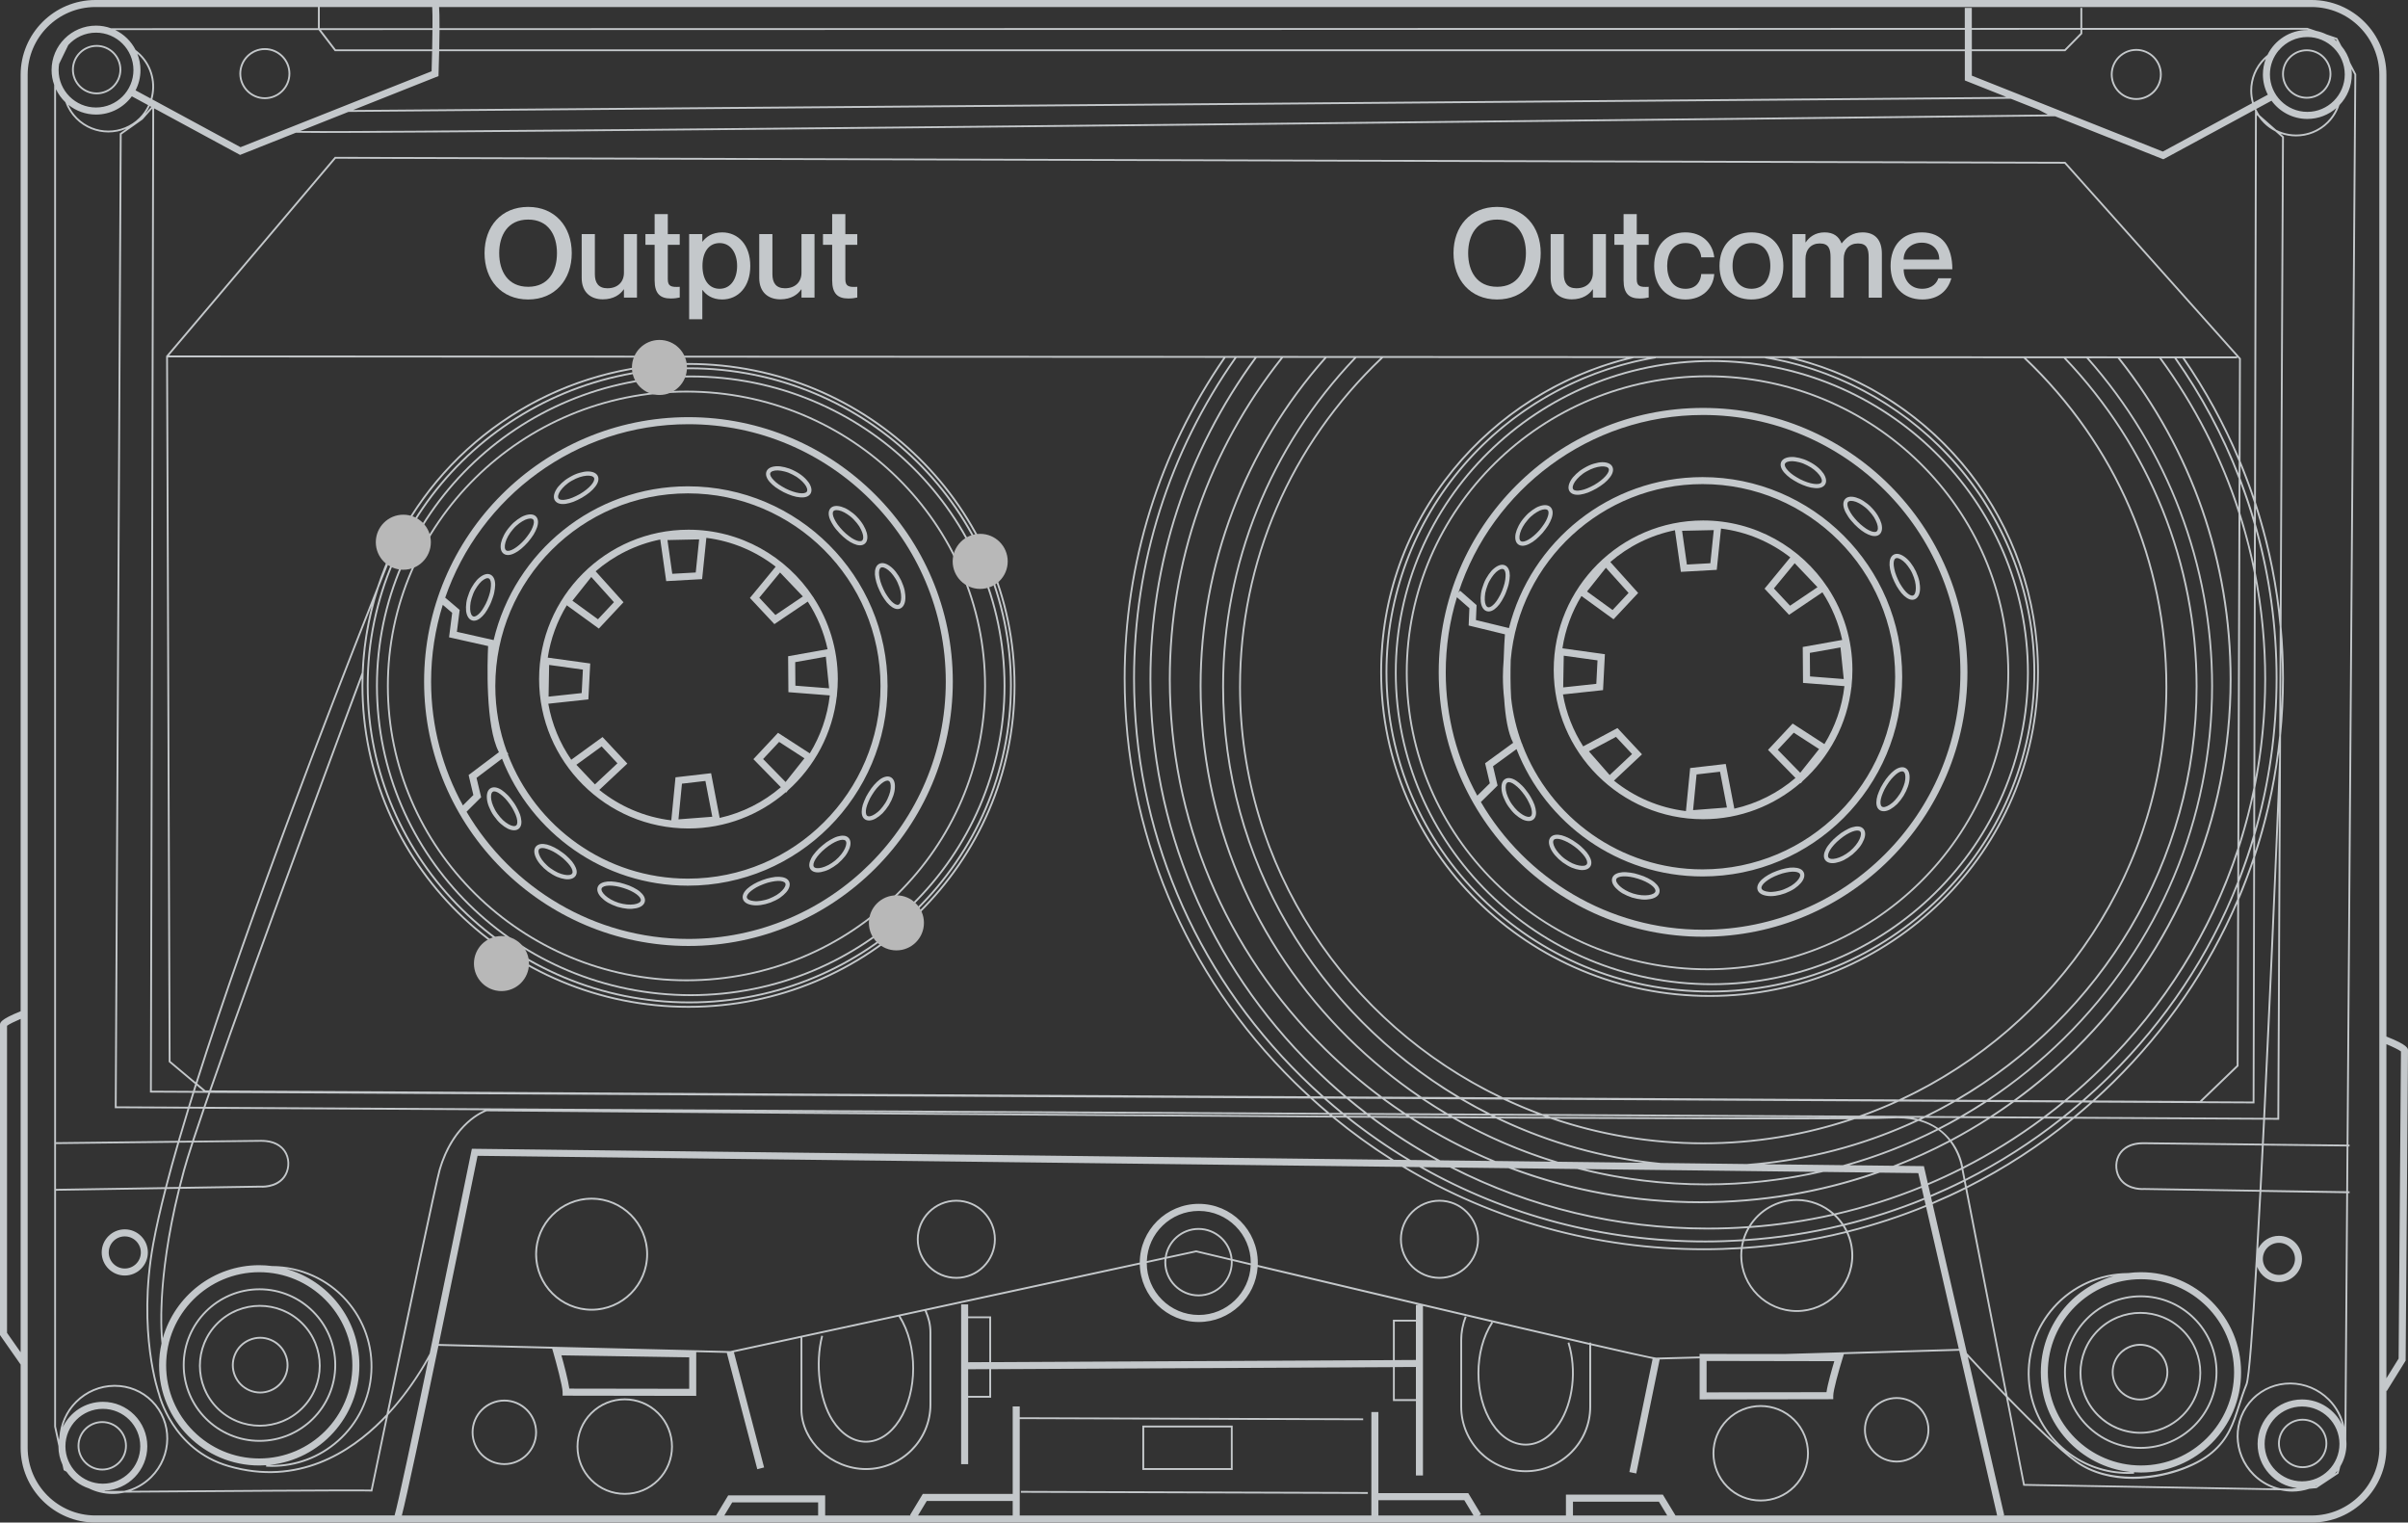 <svg width="1006" height="636" viewBox="0 0 1006 636" fill="none" xmlns="http://www.w3.org/2000/svg">
<rect x="0" y="0" width="1006" height="636" fill="#333333" stroke="none"/>
<g opacity="0.8" clip-path="url(#clip0_3422_18458)">
<path d="M892.483 20.46C886.617 20.46 881.838 25.239 881.838 31.106C881.838 36.973 886.617 41.752 892.483 41.752C898.35 41.752 903.129 36.973 903.129 31.106C903.129 25.239 898.35 20.46 892.483 20.46ZM892.483 40.978C887.038 40.978 882.602 36.552 882.602 31.096C882.602 25.641 887.028 21.214 892.483 21.214C897.938 21.214 902.365 25.641 902.365 31.096C902.365 36.552 897.929 40.978 892.483 40.978Z" fill="#E9EEF1"/>
<path d="M110.647 41.4C116.514 41.4 121.293 36.62 121.293 30.753C121.293 24.887 116.514 20.107 110.647 20.107C104.781 20.107 100.002 24.887 100.002 30.753C100.002 36.63 104.771 41.4 110.647 41.4ZM110.647 20.881C116.092 20.881 120.529 25.308 120.529 30.763C120.529 36.209 116.102 40.645 110.647 40.645C105.192 40.645 100.766 36.219 100.766 30.763C100.766 25.308 105.202 20.881 110.647 20.881Z" fill="#E9EEF1"/>
<path d="M996.98 432.988V31.253C996.98 14.015 982.966 0 965.729 0H39.869C22.643 0 8.618 14.015 8.618 31.253V422.439C0 425.877 0 427.258 0 428.091V557.686L8.618 570.007V604.757C8.618 621.985 22.633 636.01 39.869 636.01H965.729C982.956 636.01 996.98 621.994 996.98 604.757V580.928L997.156 581.035L1005.02 568.362V567.951C1005.06 562.73 1006 440.108 1006 438.805C1006 437.953 1005.99 436.543 996.98 432.988ZM961.733 618.792C953.115 618.792 946.103 611.779 946.103 603.16C946.103 594.542 953.115 587.529 961.733 587.529C970.352 587.529 977.364 594.542 977.364 603.16C977.364 611.779 970.352 618.792 961.733 618.792ZM961.733 584.581C951.489 584.581 943.165 592.916 943.165 603.151C943.165 612.7 950.412 620.584 959.686 621.603L957.219 621.838L952.851 621.759C948.816 620.868 944.957 618.86 941.804 615.707C933.136 607.039 932.989 593.072 941.49 584.571C945.554 580.507 950.97 578.283 956.758 578.283C956.837 578.283 956.915 578.283 956.983 578.283C962.86 578.342 968.413 580.693 972.614 584.894C975.562 587.842 977.501 591.407 978.47 595.149C975.474 588.91 969.108 584.581 961.733 584.581ZM967.492 620.809C967.678 620.751 967.854 620.672 968.031 620.613L967.639 620.868L967.276 620.897C967.355 620.868 967.423 620.839 967.492 620.809ZM976.453 614.443L976.286 615.08L975.454 615.638C975.797 615.256 976.13 614.854 976.453 614.443ZM973.153 584.356C964.182 575.384 949.727 575.237 940.932 584.042C932.137 592.837 932.284 607.293 941.245 616.265C943.782 618.802 946.759 620.604 949.922 621.73L845.886 619.898L839.001 584.61C848.824 594.688 860.096 605.717 867.04 610.751C873.915 615.746 882.484 617.763 891.054 617.763C904.167 617.763 917.29 613.043 924.4 607.019C931.276 601.202 933.352 594.777 935.751 587.333C936.662 584.493 937.612 581.564 938.895 578.401C939.933 575.835 941.402 556.393 942.998 529.166C944.35 532.868 947.895 535.532 952.057 535.532C957.375 535.532 961.704 531.203 961.704 525.885C961.704 520.567 957.375 516.238 952.057 516.238C948.287 516.238 945.016 518.422 943.429 521.585C943.85 514.102 944.281 506.14 944.722 497.864L980.194 498.422L979.479 596.128C978.608 591.799 976.492 587.695 973.153 584.356ZM694.703 624.345H654.207V633.062H617.902L618.735 632.552L613.407 623.728H575.859V589.85H572.921V623.728V633.052H426.018V624.032V592.779L569.493 593.258V592.485L426.018 592.024V587.509H423.08V624.041H385.522L380.194 632.866L380.527 633.062H344.732V624.649H304.236L299.163 633.062H167.871C169.927 625.236 176.489 594.258 183.168 562.201L230.686 563.357L231.186 565.081C232.263 568.812 235.044 579.028 235.044 581.535V583.004L290.867 583.092V564.826L303.766 565.14L303.648 565.169L316.38 613.728L319.22 612.984L306.606 564.856L334.429 558.842V588.675C334.429 602.191 347.2 614.051 361.763 614.051C376.835 614.051 389.096 601.789 389.096 586.716V556.756C389.096 553.083 388.352 550.517 387.079 547.461L476.171 528.196C476.504 541.506 487.433 552.231 500.821 552.231C513.866 552.231 524.57 542.045 525.422 529.215C543.109 533.417 567.74 539.244 592.655 545.12H591.529V551.281H581.931V568.156L414.06 569.008V549.9H404.472V544.885H401.534V611.622H404.472V583.866H414.07V571.946L581.941 571.094V585.247H591.538V616.353H594.476V545.532C604.123 547.804 613.779 550.076 623.064 552.251C615.327 564.043 615.337 583.171 623.103 594.933C626.893 600.673 631.966 603.836 637.392 603.836C642.817 603.836 647.89 600.673 651.68 594.933C657.586 585.981 659.182 572.24 655.637 560.732L654.902 560.958C658.379 572.26 656.832 585.737 651.044 594.512C647.401 600.026 642.553 603.072 637.392 603.072C632.23 603.072 627.383 600.036 623.749 594.512C616.12 582.965 616.12 564.17 623.749 552.613L623.269 552.299C638.381 555.835 652.493 559.126 663.961 561.761V587.617C663.961 602.269 652.043 614.179 637.401 614.179C622.75 614.179 610.841 602.259 610.841 587.617V559.87C610.841 556.521 611.468 553.24 612.702 550.135L611.987 549.851C610.724 553.044 610.077 556.413 610.077 559.87V587.617C610.077 602.69 622.339 614.952 637.411 614.952C652.483 614.952 664.745 602.69 664.745 587.617V561.937C677.496 564.865 686.839 566.961 690.414 567.647C689.493 572.152 681.629 610.594 680.708 614.904L683.588 615.511C684.538 611.015 692.999 569.694 693.371 567.862C696.025 567.804 702.039 567.637 710.06 567.412V584.571L765.883 584.483V583.014C765.883 580.781 768.184 572.554 769.731 567.569L770.319 565.668H770.045C792.834 565.003 813.097 564.395 818.513 564.239L834.349 633.062H699.982L694.703 624.345ZM696.525 633.062H657.145V627.283H693.038L696.525 633.062ZM615.611 633.062H575.859V626.676H611.752L615.611 633.062ZM423.08 633.062H383.514L387.187 626.98H423.08V633.062ZM341.794 633.062H302.6L305.901 627.587H341.794V633.062ZM27.334 604.14C27.334 595.521 34.346 588.508 42.964 588.508C51.583 588.508 58.595 595.521 58.595 604.14C58.595 612.759 51.583 619.771 42.964 619.771C34.346 619.771 27.334 612.768 27.334 604.14ZM42.014 622.67L42.063 622.7C42.024 622.69 41.985 622.68 41.946 622.67C41.965 622.67 41.995 622.67 42.014 622.67ZM43.875 622.817L43.63 622.68C53.561 622.327 61.542 614.159 61.542 604.14C61.542 593.895 53.208 585.57 42.974 585.57C35.58 585.57 29.195 589.928 26.207 596.197C27.197 592.338 29.185 588.783 32.093 585.884C36.295 581.682 41.848 579.341 47.724 579.273C47.802 579.273 47.871 579.273 47.949 579.273C53.747 579.273 59.153 581.506 63.217 585.56C71.708 594.052 71.571 608.018 62.904 616.696C59.829 619.771 56.019 621.847 51.896 622.758C47.587 622.788 44.707 622.817 43.875 622.817ZM63.452 617.234C72.423 608.263 72.56 593.807 63.766 585.012C59.564 580.8 53.953 578.499 47.959 578.499C47.88 578.499 47.802 578.499 47.724 578.499C41.642 578.557 35.893 580.987 31.555 585.335C27.373 589.517 25.14 594.884 24.807 600.32C24.729 600.692 24.68 601.074 24.621 601.456L23.407 595.883V497.394L68.77 496.689C66.606 505.112 64.862 512.79 63.638 519.519C56.91 556.403 65.979 582.23 66.067 582.446C66.116 582.681 71.708 605.903 95.389 612.788C124.544 621.26 146.58 606.97 159.928 593.484C160.349 593.063 160.761 592.632 161.172 592.201C157.842 608.185 155.355 620.143 154.924 622.259C149.028 622.053 81.698 622.533 54.716 622.739C57.958 621.593 60.935 619.752 63.452 617.234ZM133.104 12.546L139.871 21.39H180.524C180.465 24.152 180.397 26.993 180.308 29.774L100.481 61.478L63.629 41.517C65.489 35.043 63.883 27.766 58.791 22.673C58.124 22.007 57.4 21.41 56.646 20.852C54.795 17.238 51.808 14.309 48.145 12.546H133.104ZM940.883 37.864C940.883 32.957 942.793 28.354 946.26 24.887C946.358 24.789 946.465 24.701 946.573 24.603C945.809 26.63 945.378 28.814 945.378 31.106C945.378 34.152 946.132 37.022 947.435 39.558L941.559 42.742C941.128 41.165 940.883 39.529 940.883 37.864ZM952.283 20.724C955.152 17.502 959.305 15.465 963.947 15.465C972.565 15.465 979.577 22.477 979.577 31.096C979.577 39.715 972.565 46.728 963.947 46.728C955.328 46.728 948.316 39.715 948.316 31.096C948.316 27.237 949.727 23.702 952.057 20.969C952.155 20.93 952.243 20.881 952.332 20.842L952.283 20.724ZM948.982 42.066C952.361 46.679 957.806 49.685 963.947 49.685C968.589 49.685 972.82 47.962 976.081 45.141C975.17 47.247 973.877 49.176 972.212 50.841C966.473 56.581 957.845 57.707 950.96 54.23L943.968 48.05C943.429 47.247 942.979 46.395 942.577 45.533L948.982 42.066ZM945.721 51.38C947.17 52.829 948.806 53.995 950.539 54.876L953.389 57.394L952.449 254.882C950.598 239.515 947.259 224.452 942.469 209.839L942.851 48.089L943.41 48.589C944.085 49.568 944.849 50.508 945.721 51.38ZM952.194 307.231C950.53 323.783 947.141 339.953 942.117 355.565L942.137 348.905C948.287 327.868 951.479 305.85 951.479 283.344C951.479 261.326 948.414 239.701 942.44 218.937L942.46 212.307C947.543 228.35 950.882 244.941 952.41 261.855L952.194 307.231ZM953.125 272.462C953.291 276.086 953.379 279.72 953.379 283.363C953.379 287.78 953.242 292.168 953.007 296.546L953.125 272.462ZM952.145 317.613C952.087 319.014 948.943 396.73 945.515 466.954L867.383 466.533C869.733 464.583 872.054 462.615 874.336 460.568L941.48 460.911H941.862L942.107 358.102C946.837 343.891 950.206 329.19 952.155 314.166L952.145 317.613ZM952.038 338.768L951.431 466.973L946.299 466.944C948.649 418.737 950.862 367.015 952.038 338.768ZM710.03 565.561V566.638C699.766 566.932 692.784 567.118 691.912 567.118C691.021 567.118 680.463 564.767 664.725 561.144V560.84H663.952V560.958C626.717 552.388 561.462 536.942 525.461 528.402C525.471 528.118 525.481 527.824 525.481 527.54C525.481 513.936 514.414 502.878 500.821 502.878C487.277 502.878 476.239 513.858 476.161 527.393L305.078 564.385L183.325 561.418C190.396 527.432 197.545 492.467 199.514 482.81L585.721 487.433C623.318 510.097 666.615 522.222 711.813 522.222C716.974 522.222 722.115 522.046 727.228 521.732C727.13 522.623 727.071 523.524 727.071 524.445C727.071 537.452 737.648 548.029 750.654 548.029C763.659 548.029 774.236 537.452 774.236 524.445C774.236 521.007 773.492 517.736 772.16 514.788C783.266 511.997 794.127 508.441 804.675 504.132L818.327 563.455C810.639 563.68 776.283 564.699 745.306 565.6L710.03 565.561ZM499.734 523.094C501.066 523.407 506.286 524.651 514.189 526.531C514.199 526.766 514.228 527.001 514.228 527.236C514.228 534.68 508.166 540.742 500.723 540.742C493.28 540.742 487.218 534.68 487.218 527.236C487.218 526.747 487.247 526.257 487.296 525.787L499.734 523.094ZM487.414 524.974C488.501 518.608 494.044 513.74 500.713 513.74C507.647 513.74 513.376 519 514.13 525.738C505.453 523.681 500.135 522.408 499.822 522.339L499.734 522.32L487.414 524.974ZM500.713 541.516C508.587 541.516 514.982 535.111 514.982 527.246C514.982 527.07 514.963 526.903 514.953 526.727C517.264 527.276 519.791 527.873 522.514 528.519C522.014 540.057 512.475 549.293 500.811 549.293C488.834 549.293 479.089 539.548 479.089 527.569L486.503 525.963C486.464 526.384 486.434 526.815 486.434 527.246C486.444 535.111 492.839 541.516 500.713 541.516ZM514.924 525.914C514.258 518.667 508.137 512.966 500.713 512.966C493.554 512.966 487.629 518.265 486.611 525.15L479.119 526.776C479.54 515.16 489.108 505.836 500.821 505.836C512.798 505.836 522.543 515.581 522.543 527.56C522.543 527.618 522.543 527.677 522.543 527.726C519.791 527.07 517.245 526.472 514.924 525.914ZM335.017 558.705L375.493 549.959L375.405 550.018C383.034 561.888 383.034 581.202 375.405 593.072C371.762 598.743 366.914 601.858 361.763 601.858C356.602 601.858 351.764 598.733 348.12 593.072C342.705 584.64 340.863 569.606 343.85 558.098L343.106 557.902C340.07 569.586 341.951 584.885 347.474 593.484C351.264 599.38 356.337 602.622 361.763 602.622C367.188 602.622 372.261 599.37 376.052 593.484C383.788 581.457 383.818 561.927 376.169 549.812L386.305 547.618C387.579 550.644 388.323 553.152 388.323 556.746V586.706C388.323 601.358 376.404 613.268 361.763 613.268C347.611 613.268 335.203 601.77 335.203 588.665V558.705H335.017ZM76.507 488.726C75.841 491.155 75.234 493.505 74.656 495.817L69.759 495.895C71.277 490.038 72.991 483.819 74.881 477.316L80.033 477.257C78.475 482.046 77.271 485.935 76.507 488.726ZM80.846 477.247L109.247 476.924C114.026 476.924 117.561 478.736 119.187 482.037C120.666 485.024 120.313 488.932 118.315 491.537C115.044 495.827 108.796 495.298 108.698 495.288L75.459 495.807C76.017 493.564 76.605 491.282 77.251 488.932C78.025 486.101 79.249 482.135 80.846 477.247ZM23.397 477.904L74.078 477.326C72.198 483.829 70.474 490.048 68.966 495.905L23.397 496.62V477.904ZM75.106 476.542C76.38 472.174 77.721 467.678 79.132 463.075L84.773 463.105C83.078 468.06 81.56 472.556 80.278 476.483L75.106 476.542ZM79.367 462.311C79.964 460.382 80.561 458.433 81.178 456.474L87.055 456.503C86.359 458.511 85.683 460.46 85.037 462.341L79.367 462.311ZM24.719 26.65L28.538 18.805C31.398 15.641 35.521 13.643 40.114 13.643C48.733 13.643 55.745 20.656 55.745 29.275C55.745 37.893 48.733 44.906 40.114 44.906C31.496 44.906 24.484 37.893 24.484 29.275C24.484 28.373 24.572 27.502 24.719 26.65ZM62.933 41.145L56.636 37.737C57.938 35.2 58.693 32.33 58.693 29.284C58.693 26.865 58.213 24.554 57.37 22.428C57.674 22.693 57.978 22.948 58.262 23.232C63.1 28.07 64.647 34.965 62.933 41.145ZM40.114 47.854C46.255 47.854 51.7 44.847 55.079 40.234L61.895 43.927C61.014 45.827 59.809 47.619 58.242 49.186C51.083 56.346 39.448 56.346 32.289 49.186C30.712 47.599 29.469 45.788 28.568 43.799C31.751 46.326 35.756 47.854 40.114 47.854ZM62.581 44.289L63.207 44.632L60.602 47.599C61.386 46.551 62.042 45.445 62.581 44.289ZM59.584 49.911L63.629 45.317L62.649 456.386L80.385 456.474C79.768 458.433 79.171 460.382 78.573 462.311L48.733 462.155L50.819 56.12L59.584 49.911ZM935.271 190.75C929.16 176.451 921.609 162.69 912.668 149.654L934.625 149.664V149.125L935.408 149.997L935.271 190.75ZM728.001 521.703C742.76 520.753 757.274 518.51 771.387 515.004C772.709 517.883 773.443 521.086 773.443 524.465C773.443 537.04 763.209 547.275 750.634 547.275C738.059 547.275 727.825 537.04 727.825 524.465C727.835 523.524 727.893 522.604 728.001 521.703ZM728.109 520.929C728.236 520.087 728.422 519.254 728.648 518.441C742.652 517.521 756.422 515.425 769.839 512.173C770.28 512.859 770.681 513.564 771.054 514.298C757.078 517.756 742.721 519.969 728.109 520.929ZM728.873 517.658C729.392 516.003 730.097 514.426 730.959 512.957C742.887 512.095 754.63 510.332 766.118 507.736C767.342 508.863 768.429 510.126 769.379 511.497C756.187 514.661 742.643 516.737 728.873 517.658ZM515.697 149.478C488.021 188.919 473.389 235.205 473.389 283.353C473.389 346.29 498.255 405.466 543.403 449.971C546.185 452.713 549.034 455.387 551.924 457.972L547.565 457.953C545.342 455.916 543.139 453.849 540.984 451.734C495.356 406.759 470.226 346.966 470.226 283.363C470.226 235.313 484.671 189.026 512.005 149.478H515.697ZM611.223 194.06C590.344 218.213 578.846 249.015 578.846 280.787C578.846 354.556 639.732 414.575 714.565 414.575C789.397 414.575 850.283 354.556 850.283 280.787C850.283 249.015 838.786 218.213 817.906 194.06C798.074 171.123 770.936 155.423 741.173 149.585H746.952C808.24 163.944 851.037 217.89 851.037 280.797C851.037 355.154 789.661 415.652 714.222 415.652C638.782 415.652 577.396 355.154 577.396 280.797C577.396 249.809 587.768 220.661 607.384 196.529C626.423 173.111 653.13 156.431 682.589 149.556H688.083C658.271 155.374 631.085 171.083 611.223 194.06ZM691.736 149.556L737.393 149.576L737.374 149.664C768.399 154.874 796.791 170.819 817.318 194.56C838.08 218.575 849.509 249.191 849.509 280.787C849.509 354.135 788.976 413.801 714.565 413.801C640.153 413.801 579.62 354.135 579.62 280.787C579.62 249.191 591.049 218.575 611.811 194.56C632.338 170.819 660.73 154.874 691.755 149.664L691.736 149.556ZM606.787 196.039C587.053 220.309 576.623 249.622 576.623 280.787C576.623 355.575 638.342 416.416 714.212 416.416C790.082 416.416 851.801 355.575 851.801 280.787C851.801 218.575 810.169 165.07 750.164 149.585L845.377 149.634C883.61 185.863 904.667 234.598 904.667 286.86C904.667 363.019 859.048 428.864 793.334 459.265L627.843 458.384C563.157 427.591 518.43 362.274 518.43 286.86C518.43 234.559 539.505 185.804 577.778 149.566L577.72 149.507L679.376 149.556C650.965 156.872 625.287 173.297 606.787 196.039ZM871.643 149.644C905.264 187.518 923.783 236.097 923.783 286.478C923.783 342 901.846 394.213 862.016 433.477C852.095 443.252 841.361 451.939 829.971 459.461L818.297 459.402C877.989 424.34 918.064 360.08 918.064 286.762C918.064 235.617 898.575 186.96 863.171 149.644H871.643ZM908.359 149.664C919.445 165.422 928.445 182.288 935.242 199.927L935.203 212.042C927.858 189.927 917.065 168.939 903.011 149.674L908.359 149.664ZM902.061 149.654C916.693 169.624 927.809 191.465 935.193 214.491L934.733 354.331C923.568 388.415 904.304 419.638 877.871 445.7C872.896 450.598 867.735 455.24 862.407 459.637L842.605 459.53C851.253 453.173 859.499 446.161 867.265 438.512C909.191 397.18 932.284 342.236 932.284 283.794C932.284 234.686 916.164 188.321 885.687 149.654H902.061ZM941.412 329.102C939.845 336.829 937.867 344.439 935.516 351.922L935.967 216.9C938.239 224.265 940.129 231.758 941.627 239.339L941.412 329.102ZM942.381 243.335C944.751 256.537 945.956 270.014 945.956 283.677C945.956 297.692 944.673 311.511 942.195 325.017L942.381 243.335ZM750.644 500.88C742.123 500.88 734.651 505.425 730.508 512.212C724.867 512.614 719.197 512.819 713.487 512.819C675.998 512.819 639.869 504.122 607.453 487.707L630.223 487.982C655.421 497.58 682.471 502.594 710.295 502.594C736.267 502.594 761.564 498.226 785.313 489.843L801.404 490.038L802.647 495.435C790.915 500.234 778.781 504.064 766.343 506.904C762.171 503.162 756.667 500.88 750.644 500.88ZM765.412 507.11C754.307 509.597 742.966 511.282 731.458 512.144C735.523 505.836 742.594 501.654 750.634 501.654C756.275 501.654 761.436 503.711 765.412 507.11ZM693.939 485.807C670.102 483.457 647.459 477.012 626.766 467.218C633.885 467.257 640.868 467.287 647.704 467.316C667.703 474.211 689.19 477.972 711.548 477.972C733.701 477.972 755.002 474.28 774.853 467.502C782.62 467.443 787.8 467.345 789.877 467.218C793.882 466.963 797.349 467.257 800.346 467.933C778.634 477.982 754.845 484.368 729.793 486.238L693.939 485.807ZM647.831 466.542C647.42 466.395 646.999 466.258 646.588 466.111L769.428 466.768C744.768 466.905 700.785 466.797 647.831 466.542ZM772.376 467.522C753.239 473.8 732.79 477.208 711.548 477.208C690.081 477.208 669.416 473.731 650.113 467.326C704.213 467.58 748.695 467.678 772.376 467.522ZM645.461 466.533C638.821 466.503 632.054 466.464 625.159 466.435C624.856 466.288 624.562 466.141 624.258 465.994L644.276 466.102C644.668 466.249 645.06 466.395 645.461 466.533ZM799.161 466.934L802.452 466.954C802.099 467.12 801.746 467.277 801.404 467.443C800.679 467.247 799.935 467.071 799.161 466.934ZM778.957 466.053C783.824 464.27 788.584 462.292 793.255 460.147L815.281 460.264C811.599 462.36 807.828 464.329 803.999 466.19L778.957 466.053ZM776.714 466.043L644.414 465.338C639.458 463.526 634.6 461.508 629.851 459.304L791.453 460.137C786.635 462.301 781.729 464.27 776.714 466.043ZM642.19 465.318L622.672 465.22C618.901 463.33 615.199 461.322 611.566 459.216L627.99 459.304C632.622 461.489 637.362 463.496 642.19 465.318ZM620.948 465.21L604.848 465.122C601.616 463.212 598.423 461.214 595.289 459.128L610.029 459.207C613.603 461.312 617.246 463.32 620.948 465.21ZM622.496 465.984C622.789 466.131 623.093 466.278 623.397 466.425C617.991 466.395 612.506 466.366 606.973 466.337C606.718 466.19 606.464 466.043 606.209 465.896L622.496 465.984ZM624.973 467.208C644.051 476.425 664.804 482.781 686.643 485.719L650.907 485.288C636.069 480.812 621.8 474.73 608.315 467.11C613.936 467.15 619.489 467.179 624.973 467.208ZM758.469 489.519C743.661 492.722 728.393 494.367 712.87 494.367C695.585 494.367 678.622 492.32 662.248 488.364L758.469 489.519ZM737.07 486.326C759.899 483.819 781.601 477.57 801.531 468.227C804.489 469.02 806.976 470.196 809.052 471.596C796.556 477.923 783.452 482.987 769.898 486.718L737.07 486.326ZM802.54 467.757C803.088 467.492 803.627 467.218 804.175 466.954L817.573 467.022C814.997 468.482 812.382 469.882 809.748 471.224C807.711 469.814 805.321 468.619 802.54 467.757ZM805.732 466.2C809.493 464.329 813.175 462.36 816.799 460.274L828.62 460.333C825.437 462.399 822.195 464.378 818.905 466.268L805.732 466.2ZM593.908 459.118C597.003 461.205 600.147 463.203 603.349 465.112L587.229 465.024C584.32 463.095 581.461 461.107 578.64 459.04L593.908 459.118ZM604.642 465.896C604.897 466.043 605.151 466.19 605.406 466.337C600.019 466.307 594.574 466.278 589.09 466.248C588.865 466.102 588.639 465.964 588.414 465.808L604.642 465.896ZM606.757 467.11C619.891 474.632 633.778 480.714 648.223 485.259L624.758 484.975C612.78 480.029 601.263 474.025 590.295 467.012C595.838 467.052 601.332 467.081 606.757 467.11ZM658.937 488.324C676.331 492.81 694.419 495.131 712.87 495.131C729.549 495.131 745.933 493.231 761.779 489.549L783.011 489.803C759.938 497.697 735.444 501.811 710.304 501.811C683.313 501.811 657.067 497.061 632.534 488.001L658.937 488.324ZM772.581 486.748C785.44 483.045 797.878 478.139 809.777 472.086C811.569 473.388 813.019 474.867 814.223 476.376C806.643 480.362 798.848 483.888 790.856 486.963L772.581 486.748ZM810.453 471.743C813.371 470.245 816.26 468.677 819.11 467.042L830.177 467.101C825.192 470.284 820.09 473.261 814.889 476.023C813.655 474.495 812.186 473.036 810.453 471.743ZM820.432 466.278C823.674 464.388 826.877 462.409 830.03 460.343L840.088 460.392C837.228 462.448 834.32 464.427 831.372 466.337L820.432 466.278ZM577.338 459.03C580.129 461.097 582.959 463.095 585.839 465.014L571.217 464.936C568.69 462.997 566.203 460.999 563.744 458.952L577.338 459.03ZM586.984 465.798C587.21 465.945 587.425 466.092 587.65 466.229C582.744 466.2 577.798 466.17 572.823 466.141C572.637 465.994 572.441 465.857 572.255 465.71L586.984 465.798ZM588.865 467.012C599.638 473.986 610.969 479.98 622.731 484.955L601.724 484.701C592.057 479.461 582.754 473.535 573.861 466.924C578.895 466.954 583.899 466.983 588.865 467.012ZM803.754 487.12L792.893 486.992C800.336 484.054 807.623 480.724 814.703 476.993C817.925 481.341 819.042 485.886 819.385 487.776C814.791 490.097 810.13 492.262 805.399 494.269L803.754 487.12ZM815.369 476.63C820.903 473.692 826.309 470.509 831.587 467.101L852.712 467.218C842.37 474.867 831.47 481.606 820.109 487.404C819.561 484.221 818.102 480.264 815.369 476.63ZM832.772 466.346C835.691 464.437 838.56 462.448 841.4 460.401L861.36 460.499C858.852 462.546 856.306 464.525 853.73 466.454L832.772 466.346ZM875.276 459.706C877.95 457.287 880.584 454.819 883.17 452.272C905.332 430.422 922.657 405.084 934.654 377.524L934.429 445.034L918.965 459.931L875.276 459.706ZM882.631 451.724C879.859 454.456 877.029 457.111 874.15 459.696L870.987 459.677C874.561 456.552 878.057 453.32 881.466 449.961C904.882 426.886 922.824 399.854 934.684 370.403L934.664 375.565C922.687 403.694 905.166 429.521 882.631 451.724ZM880.917 449.422C877.313 452.977 873.611 456.386 869.821 459.677L863.602 459.647C868.695 455.406 873.641 450.95 878.41 446.259C904.353 420.686 923.421 390.148 934.733 356.819L934.693 368.366C922.873 398.395 904.725 425.956 880.917 449.422ZM884.688 149.644C915.312 188.262 931.491 234.647 931.491 283.784C931.491 342.02 908.486 396.779 866.707 437.953C858.715 445.828 850.215 453.026 841.293 459.52L831.313 459.471C842.399 452.057 852.859 443.565 862.535 434.026C902.512 394.614 924.538 342.216 924.538 286.487C924.538 236.136 906.116 187.587 872.651 149.654L884.688 149.644ZM862.114 149.634C897.693 186.881 917.29 235.568 917.29 286.752C917.29 360.257 876.863 424.614 816.779 459.383L795.155 459.265C860.331 428.433 905.44 362.735 905.44 286.85C905.44 234.637 884.511 185.941 846.493 149.625L862.114 149.634ZM517.666 286.86C517.666 362.02 561.913 427.18 626.08 458.374L609.98 458.286C550.944 423.262 511.359 359.483 511.359 286.762C511.359 235.499 531.005 186.764 566.673 149.507H576.74C538.644 185.833 517.666 234.588 517.666 286.86ZM510.595 286.762C510.595 359.307 549.818 422.978 608.461 458.276L593.918 458.198C583.214 450.96 573.107 442.713 563.734 433.477C523.904 394.213 501.967 342.01 501.967 286.478C501.967 236.048 520.516 187.42 554.196 149.536L554.147 149.497L565.634 149.507C530.133 186.832 510.595 235.538 510.595 286.762ZM501.193 286.478C501.193 342.216 523.209 394.614 563.196 434.016C572.323 443.017 582.146 451.077 592.537 458.188L577.396 458.11C569.17 451.988 561.306 445.27 553.882 437.953C512.103 396.769 489.098 342.02 489.098 283.784C489.098 234.569 505.326 188.135 536.039 149.478L553.216 149.487C519.664 187.449 501.193 236.067 501.193 286.478ZM488.324 283.784C488.324 342.226 511.418 397.18 553.344 438.502C560.542 445.593 568.151 452.125 576.104 458.1L562.628 458.031C557.986 454.114 553.461 450.01 549.093 445.7C505.189 402.42 481.009 344.88 481.009 283.677C481.009 235.117 496.218 188.723 525.001 149.517L524.952 149.487H535.059C504.484 188.184 488.324 234.598 488.324 283.784ZM480.235 283.677C480.235 345.086 504.494 402.822 548.555 446.249C552.717 450.353 557.006 454.28 561.413 458.021L553.099 457.972C549.984 455.211 546.929 452.36 543.942 449.412C498.941 405.055 474.153 346.075 474.153 283.344C474.153 235.186 488.834 188.899 516.608 149.497L516.559 149.468H524.071C495.395 188.732 480.235 235.127 480.235 283.677ZM552.991 458.913C555.302 460.95 557.643 462.948 560.013 464.887L555.439 464.868C553.128 462.919 550.836 460.93 548.584 458.893L552.991 458.913ZM554.166 458.913L562.53 458.952C564.969 460.999 567.427 462.997 569.934 464.926L561.218 464.877C558.838 462.948 556.487 460.95 554.166 458.913ZM570.962 465.71C571.148 465.857 571.344 465.994 571.53 466.141C568.602 466.121 565.674 466.102 562.726 466.092C562.55 465.955 562.373 465.808 562.197 465.671L570.962 465.71ZM572.558 466.915C581.333 473.506 590.53 479.431 600.059 484.681L589.345 484.554C580.452 479.245 571.893 473.339 563.695 466.866C566.673 466.875 569.62 466.895 572.558 466.915ZM605.719 487.688C638.596 504.612 675.332 513.583 713.477 513.583C719.03 513.583 724.554 513.388 730.038 513.006C729.216 514.484 728.55 516.052 728.05 517.697C722.869 518.03 717.659 518.206 712.43 518.206C670.406 518.206 630.056 507.55 594.525 487.551L605.719 487.688ZM767.019 507.521C779.28 504.7 791.248 500.91 802.824 496.189L803.793 500.401C792.903 504.857 781.68 508.49 770.192 511.301C769.271 509.93 768.204 508.667 767.019 507.521ZM805.576 495.024C810.286 493.026 814.938 490.881 819.512 488.569C819.512 488.589 819.522 488.628 819.522 488.638L820.344 492.859C815.81 495.131 811.207 497.247 806.545 499.225L805.576 495.024ZM820.276 488.53C820.266 488.422 820.246 488.315 820.237 488.207C832.018 482.213 843.3 475.21 853.985 467.228L860.654 467.267C848.246 477.022 834.986 485.465 821.059 492.516L820.276 488.53ZM855.004 466.464C857.56 464.535 860.077 462.546 862.564 460.509L868.842 460.539C866.472 462.576 864.063 464.564 861.624 466.493L855.004 466.464ZM935.085 445.485L935.203 445.367L935.438 375.741C937.592 370.687 939.551 365.555 941.343 360.355L941.108 460.137L919.984 460.029L935.085 445.485ZM935.438 373.743L935.457 368.503C937.641 362.93 939.61 357.279 941.363 351.55L941.343 357.984C939.561 363.312 937.592 368.562 935.438 373.743ZM935.457 366.319L935.496 354.459C937.818 347.358 939.786 340.14 941.392 332.814L941.353 348.798C939.629 354.723 937.661 360.57 935.457 366.319ZM942.176 329.18C945.182 314.352 946.72 299.132 946.72 283.677C946.72 268.613 945.261 253.765 942.391 239.26L942.43 221.729C947.905 241.63 950.706 262.316 950.706 283.344C950.706 304.861 947.787 325.938 942.137 346.143L942.176 329.18ZM941.627 235.607C940.08 228.438 938.19 221.357 935.957 214.383L935.996 201.945C938.111 207.576 939.992 213.286 941.657 219.065L941.627 235.607ZM936.016 199.78L936.035 194.57C938.102 199.633 939.992 204.765 941.696 209.956L941.676 216.342C940.002 210.75 938.111 205.226 936.016 199.78ZM935.252 197.831C928.582 180.956 919.895 164.805 909.289 149.654H911.737C921.129 163.268 928.994 177.685 935.271 192.689L935.252 197.831ZM912.149 148.89C912.139 148.88 912.139 148.87 912.129 148.861L912.09 148.89L871.995 148.87C871.976 148.851 871.966 148.831 871.946 148.821L871.888 148.87L70.621 148.488L140.243 66.287L862.515 68.373L934.429 148.9L912.149 148.89ZM511.085 149.468C483.859 189.046 469.472 235.323 469.472 283.353C469.472 347.162 494.68 407.151 540.455 452.272C542.414 454.202 544.412 456.082 546.429 457.943L88.23 455.495C107.797 399.227 145.15 299.19 151.075 283.363C151.055 284.343 151.036 285.312 151.036 286.301C151.036 360.55 212.314 420.961 287.636 420.961C362.958 420.961 424.236 360.55 424.236 286.301C424.236 212.052 362.958 151.642 287.636 151.642C235.583 151.642 190.239 180.496 167.185 222.836L166.627 222.61C166.539 222.816 165.638 225.049 164.061 228.957C161.544 234.216 159.36 239.652 157.529 245.254C140.752 287.398 104.595 380.08 81.766 452.086L71.248 443.272L70.171 149.282L511.085 149.468ZM164.756 229.26C186.527 183.884 233.419 152.416 287.626 152.416C362.527 152.416 423.462 212.473 423.462 286.301C423.462 360.129 362.527 420.187 287.626 420.187C212.725 420.187 151.8 360.12 151.8 286.292C151.8 272.071 154.072 258.369 158.253 245.499C160.986 238.643 163.199 233.129 164.756 229.26ZM155.227 253.119C152.916 262.081 151.525 271.395 151.143 280.964C150.615 282.374 108.551 394.673 87.417 455.495L85.84 455.485L82.412 452.605C103.929 384.654 137.413 298.103 155.227 253.119ZM84.929 455.73L81.423 455.71C81.668 454.946 81.903 454.172 82.148 453.399L84.929 455.73ZM87.868 456.513L547.438 458.883C549.671 460.921 551.924 462.919 554.225 464.858L85.85 462.35C86.496 460.46 87.172 458.521 87.868 456.513ZM555.155 465.631C555.322 465.769 555.488 465.906 555.655 466.053C471.842 465.543 381.409 464.877 313.118 464.339L555.155 465.631ZM556.37 465.631L560.943 465.651C561.12 465.798 561.296 465.935 561.472 466.072C559.944 466.062 558.407 466.053 556.869 466.043C556.703 465.915 556.536 465.769 556.37 465.631ZM562.452 466.856C570.561 473.32 579.042 479.226 587.836 484.534L582.323 484.466C573.832 479.128 565.644 473.241 557.8 466.817C559.357 466.836 560.914 466.846 562.452 466.856ZM592.949 487.531C628.881 508.04 669.798 518.98 712.43 518.98C717.591 518.98 722.723 518.804 727.835 518.48C727.619 519.293 727.453 520.126 727.325 520.968C722.184 521.291 717.013 521.468 711.813 521.468C667.213 521.468 624.454 509.627 587.229 487.463L592.949 487.531ZM771.817 514.102C771.465 513.378 771.063 512.673 770.642 511.987C782.032 509.186 793.177 505.572 803.979 501.164L804.489 503.398C793.892 507.727 782.972 511.301 771.817 514.102ZM806.712 499.999C811.373 498.03 815.967 495.915 820.491 493.652L820.932 495.915C816.427 498.167 811.853 500.263 807.231 502.222L806.712 499.999ZM821.206 493.29C835.534 486.052 849.157 477.355 861.888 467.267L865.267 467.287C851.693 478.325 837.072 487.776 821.647 495.562L821.206 493.29ZM862.848 466.503C865.267 464.564 867.647 462.576 869.997 460.539L873.18 460.558C870.889 462.595 868.548 464.583 866.188 466.523L862.848 466.503ZM942.166 46.463L942.078 46.385L941.696 207.547C939.982 202.493 938.092 197.488 936.035 192.552L936.172 149.86V149.713L862.966 67.736L862.848 67.609L140.057 65.523H139.881L69.495 148.626L69.407 148.733L70.484 443.428V443.605L81.511 452.86C81.208 453.81 80.914 454.76 80.62 455.7L63.423 455.612L64.402 45.268L100.295 64.71L123.614 55.444C125.612 55.493 128.922 55.523 134.426 55.523C138.892 55.523 144.807 55.503 152.622 55.474C171.72 55.395 199.788 55.209 236.053 54.916C297.126 54.416 382.251 53.613 489.079 52.526C670.964 50.675 855.18 48.608 857.021 48.589L858.539 48.569L858.5 48.549L903.795 66.541L941.921 45.885C941.99 46.081 942.078 46.277 942.166 46.463ZM851.821 45.905L855.483 47.844C819.718 48.246 184.872 55.317 125.445 54.73L145.541 46.747L840.088 41.253L851.821 45.905ZM147.52 45.954L183.188 31.782L183.217 30.822C183.325 27.267 183.413 24.142 183.472 21.381H820.854V33.604L838.198 40.489L147.52 45.954ZM27.285 42.673C28.225 45.307 29.723 47.697 31.751 49.725C35.482 53.456 40.379 55.317 45.275 55.317C47.861 55.317 50.437 54.788 52.846 53.75L50.055 55.719L47.959 462.527V462.909L78.338 463.075C76.928 467.678 75.577 472.184 74.313 476.552L23.407 477.13V37.306C24.376 39.323 25.688 41.135 27.285 42.673ZM159.36 592.955C146.158 606.275 124.378 620.408 95.594 612.044C72.355 605.295 66.86 582.495 66.792 582.221C66.704 581.966 57.694 556.315 64.392 519.646C65.626 512.878 67.379 505.151 69.563 496.669L74.46 496.591C65.039 534.788 67.046 557.5 67.477 561.183C66.821 564.131 66.459 567.187 66.459 570.331C66.459 593.405 85.233 612.171 108.297 612.171C109.276 612.171 110.246 612.122 111.205 612.063L111.166 612.661C112.018 612.71 112.861 612.739 113.703 612.739C123.966 612.739 133.76 609.027 141.497 602.152C149.87 594.708 154.845 584.454 155.511 573.269C156.177 562.084 152.436 551.31 144.993 542.936C137.041 533.984 125.612 528.852 113.634 528.852C111.881 528.627 110.099 528.5 108.287 528.5C89.15 528.5 72.991 541.418 68.026 558.979C67.791 556.011 67.556 550.576 67.947 542.878C68.457 532.868 70.18 517.08 75.244 496.591L108.649 496.072C108.924 496.101 115.377 496.649 118.913 492.017C121.067 489.186 121.459 484.955 119.853 481.713C118.835 479.647 116.092 476.18 109.217 476.18L81.081 476.503C82.364 472.575 83.882 468.08 85.576 463.144L202.383 463.771C199.504 464.995 188.496 470.734 183.325 488.501C181.709 494.054 169.359 552.907 161.456 590.79C160.78 591.486 160.085 592.22 159.36 592.955ZM147.206 570.331C147.206 591.78 129.754 609.233 108.307 609.233C86.859 609.233 69.407 591.78 69.407 570.331C69.407 548.881 86.859 531.428 108.307 531.428C129.754 531.428 147.206 548.872 147.206 570.331ZM119.628 530.057C129.147 531.458 137.961 536.159 144.435 543.436C151.741 551.663 155.404 562.231 154.757 573.21C154.111 584.189 149.224 594.258 140.997 601.564C133.153 608.537 123.153 612.181 112.714 611.936C133.721 609.722 150.144 591.907 150.144 570.321C150.144 551.183 137.217 535.003 119.628 530.057ZM184.079 488.677C189.72 469.324 202.344 464.544 203.284 464.211C208.396 464.25 395.031 465.827 556.605 466.817C564.371 473.222 572.48 479.108 580.893 484.456L198.348 479.882L197.134 479.872L196.889 481.057C192.952 500.381 185.969 534.386 179.505 565.404C176.744 570.565 171.005 580.271 162.504 589.654C170.388 551.751 182.483 494.152 184.079 488.677ZM287.929 566.991V580.134L237.855 580.056C237.356 576.462 235.505 569.586 234.545 566.158L287.929 566.991ZM582.705 571.065L591.529 571.016V584.444H582.705V571.065ZM591.529 568.088L582.705 568.137V552.035H591.529V568.088ZM404.472 571.976L413.296 571.927V583.073H404.472V571.976ZM404.472 569.038V550.644H413.296V568.989L404.472 569.038ZM766.323 568.597C765.363 571.819 763.552 578.107 763.052 581.545L712.968 581.623V568.499L766.323 568.597ZM807.407 502.996C812.03 501.037 816.593 498.951 821.089 496.708L837.767 582.211C830.637 574.846 824.497 568.235 821.735 565.247L807.407 502.996ZM821.804 496.336C837.62 488.383 852.585 478.658 866.462 467.287L945.476 467.708C945.31 471.067 945.143 474.417 944.977 477.727L895.363 477.159C888.497 477.159 885.755 480.626 884.727 482.693C883.121 485.935 883.513 490.175 885.667 492.996C889.203 497.629 895.656 497.08 895.882 497.051L943.939 497.805C943.439 507.296 942.949 516.365 942.469 524.778C942.43 525.131 942.411 525.483 942.411 525.855C942.411 525.865 942.411 525.865 942.411 525.875C940.746 554.699 939.228 575.512 938.18 578.097C936.887 581.29 935.937 584.238 935.017 587.088C932.656 594.414 930.61 600.741 923.901 606.422C912.599 615.991 884.325 622.347 867.49 610.124C866.188 609.174 864.719 608.008 863.142 606.676C870.556 612.533 879.585 615.677 889.026 615.677C889.869 615.677 890.711 615.648 891.563 615.599L891.524 615.001C892.483 615.07 893.453 615.109 894.432 615.109C917.506 615.109 936.27 596.334 936.27 573.269C936.27 550.204 917.496 531.428 894.432 531.428C892.62 531.428 890.838 531.556 889.085 531.781C877.108 531.781 865.679 536.923 857.726 545.865C850.283 554.239 846.552 565.012 847.208 576.197C847.845 586.892 852.428 596.726 860.145 604.071C853.623 598.273 845.758 590.457 838.737 583.219L821.804 496.336ZM944.937 478.501C944.624 484.808 944.311 491.008 943.987 497.051L895.862 496.297C895.794 496.307 889.555 496.826 886.284 492.546C884.296 489.94 883.943 486.033 885.412 483.045C887.038 479.755 890.574 477.933 895.353 477.933L944.937 478.501ZM852.604 573.269C852.604 594.855 869.028 612.67 890.035 614.884C879.605 615.129 869.606 611.485 861.751 604.512C853.525 597.206 848.648 587.137 847.991 576.158C847.335 565.179 851.008 554.601 858.314 546.384C864.777 539.107 873.592 534.406 883.121 533.005C865.532 537.941 852.604 554.121 852.604 573.269ZM894.442 534.357C915.89 534.357 933.342 551.81 933.342 573.259C933.342 594.708 915.89 612.161 894.442 612.161C872.994 612.161 855.542 594.708 855.542 573.259C855.542 551.81 872.994 534.357 894.442 534.357ZM945.359 525.865C945.359 522.163 948.375 519.156 952.067 519.156C955.759 519.156 958.776 522.173 958.776 525.865C958.776 529.558 955.769 532.574 952.067 532.574C948.365 532.574 945.359 529.558 945.359 525.865ZM944.771 497.061C945.084 491.018 945.408 484.818 945.721 478.511L980.341 478.902L980.204 497.609L944.771 497.061ZM945.76 477.747C945.927 474.427 946.093 471.087 946.26 467.718L951.812 467.747H952.194L952.958 307.28C953.752 299.386 954.153 291.404 954.153 283.363C954.153 276.145 953.82 268.966 953.174 261.836L954.153 57.227V57.051L952.772 55.836C954.858 56.581 957.042 56.972 959.236 56.972C964.133 56.972 969.03 55.111 972.761 51.38C974.896 49.245 976.453 46.698 977.374 43.897C980.556 40.557 982.525 36.062 982.525 31.096C982.525 30.332 982.466 29.578 982.368 28.834L983.602 31.194L980.351 478.129L945.76 477.747ZM975.043 16.239L975.924 16.542L976.316 17.277C975.905 16.914 975.474 16.572 975.043 16.239ZM963.947 12.527C956.641 12.527 950.324 16.777 947.288 22.928C946.739 23.369 946.211 23.829 945.711 24.329C942.097 27.943 940.109 32.742 940.109 37.854C940.109 39.656 940.374 41.419 940.854 43.114L903.579 63.309L823.782 31.606V21.381H862.838L869.919 14.152V12.438L963.878 12.429L964.231 12.546C964.143 12.546 964.045 12.527 963.947 12.527ZM869.155 13.839L862.525 20.607H823.792V12.438L869.155 12.429V13.839ZM820.854 20.617H183.491C183.56 17.443 183.609 14.77 183.628 12.537L820.854 12.448V20.617ZM180.544 20.617H140.253L134.073 12.546L180.661 12.537C180.641 15.005 180.602 17.757 180.544 20.617ZM133.593 11.782V2.938H180.563C180.681 4.495 180.71 7.708 180.671 11.773L133.593 11.782ZM2.938 556.766V428.502C3.692 427.875 6.111 426.69 8.618 425.623V564.885L2.938 556.766ZM11.556 604.747V31.253C11.556 15.641 24.259 2.938 39.869 2.938H132.82V11.782L46.333 11.792C44.384 11.097 42.308 10.705 40.124 10.705C29.88 10.705 21.546 19.03 21.546 29.275C21.546 31.449 21.938 33.525 22.633 35.465L22.643 595.962L24.405 604.061C24.405 604.091 24.405 604.11 24.405 604.14C24.405 606.892 25.022 609.507 26.11 611.857L26.599 614.12L27.774 614.766C30.047 617.998 33.308 620.476 37.127 621.74C40.163 623.238 43.532 624.051 47.048 624.051C47.126 624.051 47.205 624.051 47.283 624.051C48.889 624.032 50.466 623.845 51.994 623.512C77.33 623.317 152.779 622.768 155.188 623.023L155.531 623.062L155.599 622.719C155.688 622.318 158.42 609.096 162.171 591.104C170.094 582.573 175.735 573.651 178.947 567.951C172.239 600.095 166.196 628.449 164.845 633.042H39.869C24.259 633.062 11.556 620.359 11.556 604.747ZM994.042 604.747C994.042 620.359 981.34 633.062 965.729 633.062H836.709L837.307 632.925L822.078 566.746C825.27 570.203 831.245 576.599 838.031 583.582L845.2 620.329L845.259 620.633L952.762 622.523C954.378 622.876 956.014 623.072 957.659 623.072C960.078 623.072 962.478 622.67 964.779 621.906L967.815 621.622L976.952 615.55L977.746 612.514C979.362 609.762 980.302 606.569 980.302 603.16C980.302 602.543 980.272 601.946 980.214 601.348L980.968 498.403L981.585 498.412L981.595 497.639L980.968 497.629L981.105 478.912L981.585 478.922L981.595 478.148L981.115 478.139L984.376 31.106V31.008L981.83 26.15C981.115 23.565 979.861 21.194 978.177 19.187L976.453 15.906L971.958 14.368C970.596 13.712 969.167 13.203 967.649 12.899L963.996 11.655L869.909 11.665V3.301H869.136V11.675L823.772 11.684V3.301H820.834V11.675L183.609 11.773C183.638 7.179 183.56 4.515 183.433 2.938H965.71C981.32 2.938 994.023 15.641 994.023 31.253V604.747H994.042ZM1002.08 567.51L996.98 575.737V436.171C999.624 437.278 1002.26 438.551 1003.06 439.217C1003 446.925 1002.14 559.723 1002.08 567.51Z" fill="#E9EEF1"/>
<path d="M40.379 39.392C46.059 39.392 50.681 34.769 50.681 29.089C50.681 23.408 46.059 18.785 40.379 18.785C34.699 18.785 30.076 23.408 30.076 29.089C30.076 34.769 34.689 39.392 40.379 39.392ZM40.379 19.549C45.638 19.549 49.918 23.829 49.918 29.089C49.918 34.348 45.638 38.628 40.379 38.628C35.12 38.628 30.84 34.348 30.84 29.089C30.84 23.829 35.12 19.549 40.379 19.549Z" fill="#E9EEF1"/>
<path d="M963.692 41.223C969.372 41.223 973.995 36.601 973.995 30.92C973.995 25.239 969.372 20.617 963.692 20.617C958.012 20.617 953.389 25.239 953.389 30.92C953.389 36.601 958.012 41.223 963.692 41.223ZM963.692 21.381C968.951 21.381 973.231 25.66 973.231 30.92C973.231 36.179 968.951 40.459 963.692 40.459C958.433 40.459 954.153 36.179 954.153 30.92C954.153 25.66 958.433 21.381 963.692 21.381Z" fill="#E9EEF1"/>
<path d="M961.988 592.661C956.308 592.661 951.685 597.284 951.685 602.964C951.685 608.645 956.308 613.268 961.988 613.268C967.668 613.268 972.291 608.645 972.291 602.964C972.291 597.284 967.668 592.661 961.988 592.661ZM961.988 612.504C956.729 612.504 952.449 608.224 952.449 602.964C952.449 597.705 956.729 593.425 961.988 593.425C967.247 593.425 971.527 597.705 971.527 602.964C971.527 608.234 967.247 612.504 961.988 612.504Z" fill="#E9EEF1"/>
<path d="M42.709 593.65C37.029 593.65 32.407 598.273 32.407 603.954C32.407 609.634 37.029 614.257 42.709 614.257C48.39 614.257 53.012 609.634 53.012 603.954C53.022 598.273 48.4 593.65 42.709 593.65ZM42.709 613.493C37.45 613.493 33.171 609.213 33.171 603.954C33.171 598.694 37.45 594.414 42.709 594.414C47.969 594.414 52.248 598.694 52.248 603.954C52.248 609.213 47.969 613.493 42.709 613.493Z" fill="#E9EEF1"/>
<path d="M52.131 513.525C46.813 513.525 42.484 517.854 42.484 523.172C42.484 528.49 46.813 532.819 52.131 532.819C57.449 532.819 61.778 528.49 61.778 523.172C61.778 517.854 57.449 513.525 52.131 513.525ZM52.131 529.891C48.429 529.891 45.422 526.874 45.422 523.182C45.422 519.489 48.429 516.473 52.131 516.473C55.833 516.473 58.84 519.479 58.84 523.182C58.84 526.884 55.833 529.891 52.131 529.891Z" fill="#E9EEF1"/>
<path d="M76.36 570.223C76.36 587.891 90.737 602.269 108.405 602.269C126.072 602.269 140.449 587.891 140.449 570.223C140.449 552.554 126.072 538.176 108.405 538.176C90.737 538.176 76.36 552.554 76.36 570.223ZM108.405 538.95C125.651 538.95 139.675 552.985 139.675 570.223C139.675 587.47 125.641 601.495 108.405 601.495C91.158 601.495 77.134 587.46 77.134 570.223C77.124 552.975 91.158 538.95 108.405 538.95Z" fill="#E9EEF1"/>
<path d="M90.561 588.499C95.516 593.454 102.029 595.932 108.542 595.932C115.054 595.932 121.567 593.454 126.523 588.499C136.443 578.587 136.443 562.446 126.523 552.535C116.611 542.623 100.472 542.623 90.561 552.535C80.65 562.446 80.64 578.587 90.561 588.499ZM91.099 553.073C100.717 543.455 116.367 543.455 125.984 553.073C135.601 562.691 135.601 578.342 125.984 587.96C116.367 597.578 100.717 597.578 91.099 587.96C81.492 578.342 81.492 562.691 91.099 553.073Z" fill="#E9EEF1"/>
<path d="M104.174 581.163C105.633 581.77 107.161 582.074 108.698 582.074C110.226 582.074 111.764 581.77 113.223 581.173C116.141 579.968 118.413 577.696 119.618 574.777C120.823 571.858 120.832 568.646 119.618 565.727C118.413 562.809 116.141 560.536 113.223 559.332C110.304 558.117 107.092 558.127 104.174 559.332C101.255 560.536 98.983 562.809 97.778 565.727C96.574 568.646 96.564 571.858 97.778 574.777C98.993 577.676 101.265 579.948 104.174 581.163ZM98.493 566.011C99.62 563.289 101.745 561.163 104.477 560.037C105.839 559.469 107.268 559.195 108.698 559.195C110.128 559.195 111.568 559.479 112.929 560.047C115.652 561.173 117.777 563.298 118.903 566.031C121.234 571.662 118.551 578.136 112.919 580.467C110.197 581.604 107.19 581.594 104.467 580.467C101.745 579.341 99.62 577.216 98.493 574.483C97.367 571.741 97.367 568.744 98.493 566.011Z" fill="#E9EEF1"/>
<path d="M894.344 605.207C912.012 605.207 926.389 590.83 926.389 573.161C926.389 555.492 912.012 541.115 894.344 541.115C876.677 541.115 862.3 555.492 862.3 573.161C862.3 590.83 876.677 605.207 894.344 605.207ZM894.344 541.888C911.591 541.888 925.615 555.923 925.615 573.161C925.615 590.408 911.581 604.434 894.344 604.434C877.098 604.434 863.074 590.399 863.074 573.161C863.074 555.914 877.098 541.888 894.344 541.888Z" fill="#E9EEF1"/>
<path d="M876.216 591.437C881.015 596.246 887.41 598.89 894.197 598.89C900.984 598.89 907.379 596.246 912.178 591.437C922.089 581.525 922.089 565.384 912.178 555.473C902.257 545.551 886.127 545.561 876.216 555.473C866.305 565.384 866.305 581.525 876.216 591.437ZM876.765 556.012C881.573 551.203 887.89 548.803 894.207 548.803C900.524 548.803 906.841 551.203 911.649 556.012C921.266 565.629 921.266 581.28 911.649 590.898C906.987 595.56 900.798 598.126 894.207 598.126C887.616 598.126 881.426 595.56 876.765 590.898C867.147 581.28 867.147 565.629 876.765 556.012Z" fill="#E9EEF1"/>
<path d="M889.526 584.101C890.985 584.708 892.513 585.002 894.05 585.002C895.588 585.002 897.116 584.698 898.575 584.091C901.493 582.887 903.765 580.614 904.97 577.696C907.458 571.672 904.588 564.748 898.575 562.25C892.552 559.763 885.628 562.632 883.14 568.646C881.936 571.565 881.936 574.777 883.14 577.696C884.335 580.624 886.607 582.896 889.526 584.101ZM883.836 568.959C885.598 564.709 889.721 562.133 894.06 562.133C895.47 562.133 896.89 562.407 898.271 562.975C903.903 565.306 906.586 571.78 904.255 577.412C903.129 580.134 901.004 582.26 898.281 583.396C895.549 584.522 892.552 584.532 889.829 583.396C887.107 582.269 884.981 580.144 883.845 577.421C882.709 574.689 882.709 571.682 883.836 568.959Z" fill="#E9EEF1"/>
<path d="M247.169 500.322C234.163 500.322 223.586 510.9 223.586 523.906C223.586 536.913 234.163 547.491 247.169 547.491C260.175 547.491 270.752 536.913 270.752 523.906C270.752 510.9 260.165 500.322 247.169 500.322ZM247.169 546.717C234.594 546.717 224.36 536.482 224.36 523.906C224.36 511.331 234.594 501.096 247.169 501.096C259.744 501.096 269.978 511.331 269.978 523.906C269.978 536.482 259.744 546.717 247.169 546.717Z" fill="#E9EEF1"/>
<path d="M601.371 501.184C592.273 501.184 584.879 508.588 584.879 517.677C584.879 526.776 592.283 534.18 601.371 534.18C610.459 534.18 617.863 526.776 617.863 517.677C617.863 508.579 610.469 501.184 601.371 501.184ZM601.371 533.407C592.694 533.407 585.643 526.345 585.643 517.677C585.643 509.01 592.694 501.948 601.371 501.948C610.048 501.948 617.099 509 617.099 517.677C617.099 526.355 610.038 533.407 601.371 533.407Z" fill="#E9EEF1"/>
<path d="M399.527 501.184C390.428 501.184 383.024 508.588 383.024 517.677C383.024 526.776 390.428 534.18 399.527 534.18C408.625 534.18 416.019 526.776 416.019 517.677C416.029 508.579 408.625 501.184 399.527 501.184ZM399.527 533.407C390.849 533.407 383.798 526.345 383.798 517.677C383.798 509.01 390.859 501.948 399.527 501.948C408.194 501.948 415.255 509 415.255 517.677C415.255 526.355 408.204 533.407 399.527 533.407Z" fill="#E9EEF1"/>
<path d="M514.983 595.501H477.238V614.032H514.983V595.501ZM514.219 613.258H478.012V596.275H514.219V613.258Z" fill="#E9EEF1"/>
<path d="M426.506 622.784L426.504 623.558L571.448 624.038L571.45 623.264L426.506 622.784Z" fill="#E9EEF1"/>
<path d="M792.384 583.602C784.853 583.602 778.732 589.723 778.732 597.255C778.732 604.786 784.853 610.908 792.384 610.908C799.915 610.908 806.036 604.786 806.036 597.255C806.046 589.723 799.915 583.602 792.384 583.602ZM792.384 610.144C785.274 610.144 779.496 604.365 779.496 597.255C779.496 590.144 785.274 584.366 792.384 584.366C799.494 584.366 805.272 590.144 805.272 597.255C805.272 604.365 799.494 610.144 792.384 610.144Z" fill="#E9EEF1"/>
<path d="M721.342 592.837C713.487 600.692 713.487 613.464 721.342 621.319C725.132 625.109 730.185 627.195 735.581 627.195C740.978 627.195 746.031 625.109 749.821 621.319C757.676 613.464 757.676 600.692 749.821 592.837C741.967 584.983 729.196 584.983 721.342 592.837ZM749.283 620.77C745.639 624.414 740.772 626.421 735.581 626.421C730.391 626.421 725.533 624.414 721.88 620.77C714.329 613.219 714.329 600.927 721.88 593.376C725.661 589.596 730.616 587.715 735.581 587.715C740.547 587.715 745.502 589.605 749.283 593.376C756.833 600.927 756.833 613.219 749.283 620.77Z" fill="#E9EEF1"/>
<path d="M246.757 590.046C242.967 593.836 240.881 598.89 240.881 604.287C240.881 609.683 242.967 614.737 246.757 618.527C250.548 622.318 255.601 624.404 260.997 624.404C266.393 624.404 271.447 622.318 275.237 618.527C283.091 610.672 283.091 597.901 275.237 590.046C267.392 582.191 254.612 582.191 246.757 590.046ZM274.698 617.989C271.055 621.632 266.188 623.64 260.997 623.64C255.807 623.64 250.939 621.632 247.296 617.989C243.653 614.345 241.645 609.478 241.645 604.287C241.645 599.096 243.653 594.238 247.296 590.585C251.076 586.804 256.032 584.924 260.997 584.924C265.953 584.924 270.918 586.814 274.698 590.585C282.249 598.146 282.249 610.428 274.698 617.989Z" fill="#E9EEF1"/>
<path d="M210.698 584.659C203.167 584.659 197.046 590.781 197.046 598.312C197.046 605.844 203.167 611.965 210.698 611.965C218.229 611.965 224.35 605.844 224.35 598.312C224.36 590.79 218.229 584.659 210.698 584.659ZM210.698 611.211C203.588 611.211 197.81 605.433 197.81 598.322C197.81 591.212 203.588 585.433 210.698 585.433C217.808 585.433 223.586 591.212 223.586 598.322C223.586 605.433 217.808 611.211 210.698 611.211Z" fill="#E9EEF1"/>
<path d="M287.616 346.075C303.139 346.075 317.349 340.365 328.279 330.943L328.435 331.1L329.189 330.159C340.315 320.199 347.846 306.33 349.609 290.719H349.668L349.638 290.454C349.883 288.221 350.01 285.959 350.01 283.667C350.01 271.13 346.279 259.456 339.894 249.662L339.943 249.632L339.727 249.407C328.563 232.473 309.377 221.269 287.616 221.269C253.211 221.269 225.221 249.26 225.221 283.667C225.221 318.083 253.211 346.075 287.616 346.075ZM240.793 319.464L251.36 311.796L257.951 318.847L248.55 327.662L240.793 319.464ZM283.444 342.265L284.903 327.358L294.706 326.222L297.576 341.178L283.444 342.265ZM328.2 326.663L318.808 317.065L325.497 309.915L336.074 316.761L328.2 326.663ZM345.74 271.189L329.258 274.127L329.376 289.132L346.671 290.484C345.662 299.279 342.734 307.496 338.307 314.704L325.037 306.115L314.754 317.114L326.222 328.837C318.994 335.027 310.268 339.513 300.661 341.668L297.076 322.99L282.21 324.704L280.447 342.676C269.145 341.315 258.813 336.77 250.371 329.964L262.094 318.965L251.723 307.878L238.658 317.359C233.898 310.464 230.569 302.521 229.06 293.96L245.807 292.158L246.581 277.154L228.835 274.705C230.03 266.801 232.792 259.407 236.788 252.845L250.185 262.57L260.478 251.572L248.843 238.643C256.424 232.101 265.669 227.429 275.844 225.372L278.322 242.757L293.326 241.915L295.098 224.677C305.92 226.038 315.841 230.318 324.058 236.714L313.295 249.779L323.519 260.709L337.465 251.297C341.343 257.291 344.193 264 345.74 271.189ZM346.377 287.526L332.294 286.429L332.216 276.595L345.016 274.313L346.377 287.526ZM229.178 291.003L229.413 277.761L243.516 279.71L243.016 289.514L229.178 291.003ZM247.022 241.023L256.492 251.542L249.813 258.682L239.138 250.925L247.022 241.023ZM292.082 225.304L290.662 239.143L280.858 239.691L278.851 225.598L292.082 225.304ZM335.418 249.152L323.95 256.9L317.202 249.681L325.889 239.143L335.418 249.152Z" fill="#E9EEF1"/>
<path d="M287.616 395.153C348.512 395.153 398.058 345.605 398.058 284.705C398.058 223.805 348.512 174.257 287.616 174.257C226.72 174.257 177.175 223.815 177.175 284.715C177.175 345.615 226.72 395.153 287.616 395.153ZM203.921 269.877C203.627 276.145 202.716 303.49 208.435 314.205L195.772 323.754L197.761 332.099L193.393 336.437C184.931 321.08 180.103 303.451 180.103 284.715C180.103 273.559 181.817 262.786 184.98 252.659L188.907 255.998L187.605 266.214L203.921 269.877ZM211.746 313.989C208.631 305.429 206.927 296.184 206.927 286.556C206.927 242.189 243.026 206.088 287.391 206.088C331.755 206.088 367.854 242.189 367.854 286.556C367.854 330.923 331.755 367.024 287.391 367.024C253.065 367.024 223.704 345.409 212.167 315.077L212.372 314.92L211.746 313.989ZM287.616 177.205C346.896 177.205 395.12 225.431 395.12 284.715C395.12 343.999 346.886 392.215 287.616 392.215C248.158 392.215 213.616 370.844 194.911 339.082L201.012 333.019L199.083 324.939L209.728 316.908C221.892 347.926 252.105 369.963 287.391 369.963C333.381 369.963 370.792 332.549 370.792 286.556C370.792 240.563 333.381 203.149 287.391 203.149C248.001 203.149 214.929 230.602 206.232 267.379L190.876 263.932L192.041 254.784L186.038 249.681L185.94 249.799C200.454 207.616 240.548 177.205 287.616 177.205Z" fill="#E9EEF1"/>
<path d="M372.027 324.616C371.38 324.312 370.665 324.283 369.911 324.469C369.147 324.645 368.334 325.047 367.531 325.635C365.964 326.829 364.28 328.68 362.85 331.06C362.096 332.226 361.508 333.411 361.068 334.537C360.588 335.634 360.265 336.702 360.108 337.691C359.814 339.669 360.059 341.256 361.205 342.147C362.302 343.009 364.045 342.941 365.866 341.893C366.777 341.374 367.747 340.639 368.707 339.718C369.627 338.768 370.518 337.613 371.351 336.31C372.947 333.656 373.829 331.021 373.868 328.896C373.975 326.771 373.329 325.223 372.027 324.616ZM372.095 329.386C372.027 330.238 371.791 331.178 371.41 332.197C371.028 333.205 370.558 334.312 369.882 335.389C369.196 336.457 368.462 337.407 367.737 338.2C367.012 338.994 366.209 339.601 365.514 340.061C364.094 340.982 362.919 341.246 362.292 340.776C361.685 340.326 361.557 339.082 361.92 337.515C362.086 336.721 362.419 335.86 362.811 334.919C363.193 333.969 363.702 332.98 364.348 331.981C364.985 330.982 365.592 330.052 366.268 329.288C366.934 328.514 367.61 327.868 368.207 327.339C369.441 326.301 370.577 325.85 371.272 326.193C371.958 326.516 372.262 327.701 372.095 329.386Z" fill="#E9EEF1"/>
<path d="M349.873 349.434C348.914 349.718 347.925 350.208 346.877 350.815C345.819 351.403 344.742 352.157 343.694 353.068C342.597 353.93 341.657 354.841 340.873 355.771C340.08 356.682 339.414 357.563 338.954 358.445C338.033 360.227 337.769 361.824 338.552 363.019C339.326 364.204 340.981 364.684 343.038 364.282C344.066 364.086 345.231 363.724 346.426 363.136C347.601 362.529 348.826 361.736 350.04 360.776C351.215 359.767 352.224 358.709 353.047 357.671C353.859 356.623 354.427 355.536 354.819 354.566C355.603 352.617 355.456 350.903 354.437 349.924C353.419 348.925 351.803 348.876 349.873 349.434ZM348.943 359.434C344.977 362.656 340.834 363.332 340.011 362.069C339.15 360.766 341.157 357.387 344.8 354.419C348.414 351.403 352.106 350.081 353.223 351.168C354.31 352.216 352.87 356.143 348.943 359.434Z" fill="#E9EEF1"/>
<path d="M325.468 366.251C324.469 366.212 323.362 366.319 322.187 366.584C321.002 366.809 319.729 367.152 318.436 367.661C315.821 368.601 313.686 369.894 312.208 371.207C310.748 372.548 310.004 374.057 310.347 375.418C310.699 376.819 312.08 377.729 314.176 378.053C316.272 378.425 319.024 378.062 321.942 377.005C323.382 376.437 324.694 375.79 325.801 375.065C326.898 374.301 327.799 373.498 328.484 372.705C329.855 371.118 330.257 369.424 329.63 368.18C328.974 366.887 327.466 366.349 325.468 366.251ZM326.761 372C326.173 372.597 325.429 373.254 324.508 373.822C323.588 374.38 322.52 374.919 321.335 375.389C320.16 375.859 318.975 376.094 317.907 376.28C316.84 376.446 315.87 376.515 315.018 376.407C313.334 376.241 312.227 375.712 312.031 374.967C311.835 374.223 312.492 373.195 313.755 372.186C314.391 371.706 315.155 371.148 316.037 370.658C316.918 370.149 317.956 369.737 319.053 369.297C320.15 368.866 321.227 368.552 322.226 368.356C323.225 368.161 324.136 367.994 324.949 367.984C326.565 367.935 327.75 368.298 328.083 368.973C328.416 369.679 327.926 370.776 326.761 372Z" fill="#E9EEF1"/>
<path d="M267.324 372.441C266.56 371.794 265.61 371.255 264.533 370.687C263.455 370.119 262.241 369.649 260.909 369.257C259.587 368.807 258.314 368.523 257.109 368.376C255.914 368.209 254.818 368.131 253.819 368.229C251.831 368.435 250.342 369.081 249.764 370.394C249.196 371.686 249.696 373.332 251.155 374.84C251.88 375.594 252.82 376.378 253.966 377.054C255.121 377.7 256.453 378.297 257.922 378.797C259.411 379.238 260.85 379.492 262.163 379.62C263.485 379.737 264.709 379.61 265.737 379.404C267.804 378.983 269.146 377.955 269.41 376.544C269.684 375.144 268.842 373.733 267.324 372.441ZM267.716 376.192C267.432 377.68 263.348 378.621 258.451 377.132C253.574 375.575 250.753 372.47 251.361 371.089C251.987 369.659 255.905 369.493 260.39 370.922C264.885 372.294 268.009 374.664 267.716 376.192Z" fill="#E9EEF1"/>
<path d="M237.845 358.611C237.003 357.74 236.034 356.858 234.888 356.065C232.665 354.39 230.422 353.303 228.512 352.784C226.583 352.314 224.928 352.49 223.968 353.528C222.989 354.586 222.979 356.261 223.851 358.18C224.693 360.129 226.485 362.245 228.963 364.106C230.226 364.997 231.48 365.751 232.694 366.28C233.928 366.78 235.093 367.103 236.141 367.24C238.227 367.514 239.863 366.936 240.558 365.722C241.283 364.468 240.921 362.901 239.902 361.187C239.403 360.325 238.707 359.454 237.845 358.611ZM239.06 364.85C238.658 365.516 237.464 365.722 235.808 365.399C234.986 365.232 234.036 364.958 233.047 364.507C232.077 364.047 231.039 363.44 230.001 362.705C228.963 361.98 228.12 361.119 227.386 360.325C226.661 359.522 226.083 358.739 225.702 357.975C224.918 356.476 224.761 355.262 225.271 354.684C225.78 354.106 227.014 354.096 228.542 354.605C229.296 354.87 230.167 355.213 231.068 355.683C231.979 356.143 232.89 356.78 233.859 357.465C234.829 358.151 235.671 358.885 236.376 359.62C237.091 360.345 237.718 361.021 238.178 361.696C239.099 363.019 239.452 364.204 239.06 364.85Z" fill="#E9EEF1"/>
<path d="M216.525 338.514C215.976 337.446 215.369 336.271 214.547 335.145C213.714 334.028 212.95 332.97 212.088 332.118C211.227 331.266 210.384 330.541 209.571 329.993C207.916 328.906 206.271 328.553 205.027 329.229C203.774 329.905 203.235 331.472 203.421 333.587C203.499 334.645 203.783 335.83 204.293 337.045C204.802 338.269 205.429 339.601 206.349 340.845C207.26 342.098 208.171 343.235 209.18 344.106C210.179 344.988 211.178 345.673 212.108 346.143C214.018 347.054 215.722 347.064 216.779 346.134C217.857 345.193 218.062 343.558 217.622 341.628C217.436 340.639 217.063 339.591 216.525 338.514ZM215.653 344.802C215.066 345.301 213.832 345.135 212.392 344.273C211.667 343.852 210.874 343.264 210.071 342.539C209.297 341.785 208.524 340.874 207.789 339.846C207.035 338.827 206.506 337.74 206.075 336.751C205.664 335.752 205.35 334.831 205.233 333.989C204.978 332.314 205.233 331.109 205.899 330.727C206.565 330.345 207.73 330.737 209.003 331.717C209.64 332.206 210.374 332.804 211.06 333.548C211.765 334.293 212.421 335.184 213.126 336.134C213.812 337.094 214.36 338.073 214.801 338.994C215.271 339.895 215.614 340.757 215.839 341.54C216.26 343.107 216.241 344.312 215.653 344.802Z" fill="#E9EEF1"/>
<path d="M197.291 259.182C198.671 259.564 200.14 258.839 201.521 257.428C202.236 256.723 202.912 255.842 203.519 254.804C204.107 253.756 204.773 252.619 205.262 251.317C205.742 250.014 206.212 248.79 206.457 247.605C206.585 247.017 206.683 246.439 206.741 245.891C206.82 245.352 206.859 244.833 206.869 244.334C206.878 242.355 206.281 240.788 205.027 240.103C203.774 239.417 202.168 239.828 200.493 241.131C200.072 241.454 199.651 241.836 199.239 242.267C198.848 242.708 198.456 243.207 198.074 243.756C197.33 244.843 196.556 246.097 196.017 247.556C195.469 249.005 194.999 250.386 194.832 251.709C194.646 253.031 194.617 254.235 194.734 255.283C195.009 257.379 195.939 258.809 197.291 259.182ZM196.615 251.591C196.82 250.533 197.163 249.387 197.624 248.202C198.064 247.007 198.681 245.979 199.288 245.078C199.905 244.187 200.513 243.423 201.139 242.855C202.413 241.728 203.558 241.288 204.234 241.64C204.91 241.993 205.223 243.178 205.096 244.784C205.047 245.587 204.93 246.518 204.685 247.507C204.44 248.496 204.068 249.544 203.647 250.651C203.216 251.758 202.697 252.747 202.168 253.618C201.678 254.5 201.139 255.264 200.601 255.871C199.514 257.086 198.485 257.722 197.761 257.507C197.016 257.281 196.487 256.165 196.419 254.48C196.39 253.648 196.439 252.668 196.615 251.591Z" fill="#E9EEF1"/>
<path d="M210.453 231.327C211.628 232.14 213.283 231.954 215.027 231.043C216.838 230.181 218.699 228.545 220.56 226.479C221.02 225.96 221.422 225.411 221.813 224.892C222.215 224.383 222.577 223.864 222.891 223.355C223.537 222.336 223.988 221.298 224.33 220.387C224.987 218.526 224.938 216.851 223.978 215.803C223.018 214.755 221.353 214.608 219.346 215.294C218.327 215.617 217.289 216.224 216.212 216.998C215.673 217.39 215.125 217.821 214.586 218.301C214.057 218.791 213.548 219.339 213.038 219.927C210.972 222.238 209.767 224.775 209.307 226.802C208.906 228.888 209.278 230.514 210.453 231.327ZM214.341 221.053C215.967 219.094 217.896 217.85 219.394 217.135C220.952 216.469 222.195 216.44 222.714 216.988C223.253 217.547 223.136 218.751 222.519 220.24C221.951 221.778 220.756 223.501 219.248 225.323C216.143 228.859 212.725 230.779 211.462 229.897C210.198 229.035 210.972 224.902 214.341 221.053Z" fill="#E9EEF1"/>
<path d="M236.367 210.456C237.326 210.289 238.433 210.044 239.559 209.614C240.127 209.398 240.695 209.143 241.273 208.85C241.861 208.575 242.468 208.272 243.075 207.919C244.28 207.224 245.347 206.45 246.297 205.715C247.237 204.961 248.011 204.148 248.618 203.365C249.852 201.827 250.342 200.241 249.774 198.928C249.206 197.626 247.678 196.94 245.543 196.93C244.485 196.94 243.31 197.165 242.027 197.537C240.744 197.89 239.412 198.497 238.071 199.281C237.405 199.673 236.758 200.064 236.18 200.485C235.603 200.926 235.074 201.377 234.594 201.837C233.634 202.758 232.841 203.649 232.322 204.589C231.264 206.43 231.088 208.095 231.94 209.232C232.792 210.368 234.418 210.75 236.367 210.456ZM234.134 204.991C235.123 203.649 236.709 202.004 238.942 200.779C243.369 198.203 247.57 198.233 248.177 199.643C248.794 201.044 246.258 204.041 242.194 206.411C240.117 207.547 238.198 208.379 236.582 208.654C234.995 208.977 233.801 208.859 233.35 208.223C232.909 207.606 233.184 206.381 234.134 204.991Z" fill="#E9EEF1"/>
<path d="M324.038 203.571C324.528 203.923 325.057 204.266 325.615 204.589C326.173 204.922 326.751 205.275 327.378 205.588C329.875 206.812 332.216 207.625 334.223 207.743C336.182 207.939 337.788 207.488 338.562 206.293C339.345 205.108 339.081 203.453 337.935 201.661C336.74 199.947 334.684 198.047 331.893 196.685C331.197 196.333 330.521 196.01 329.846 195.765C329.16 195.53 328.494 195.324 327.848 195.167C326.555 194.864 325.37 194.687 324.303 194.766C322.177 194.883 320.699 195.647 320.199 196.979C319.7 198.311 320.287 199.888 321.59 201.357C322.246 202.072 323.059 202.865 324.038 203.571ZM321.815 197.616C322.089 196.911 323.264 196.47 324.949 196.499C325.781 196.538 326.751 196.685 327.799 196.96C328.328 197.097 328.876 197.253 329.425 197.469C329.973 197.694 330.531 197.949 331.099 198.243C333.381 199.359 335.085 200.877 336.123 202.19C337.181 203.482 337.485 204.736 337.083 205.363C336.241 206.646 332.353 206.156 328.151 204.041C327.623 203.766 327.123 203.482 326.663 203.189C326.183 202.905 325.732 202.63 325.321 202.336C324.489 201.759 323.784 201.151 323.225 200.554C322.089 199.408 321.531 198.34 321.815 197.616Z" fill="#E9EEF1"/>
<path d="M347.454 218.399C347.719 218.888 348.022 219.388 348.365 219.887C349.041 220.896 349.932 221.846 350.872 222.884C352.831 224.863 354.79 226.371 356.641 227.145C358.443 227.948 360.088 228.056 361.214 227.184C362.331 226.312 362.644 224.647 362.115 222.591C361.547 220.573 360.196 218.134 358.022 215.921C356.974 214.775 355.789 213.903 354.692 213.179C354.134 212.816 353.585 212.503 353.056 212.248C352.508 212.003 351.979 211.807 351.47 211.66C349.433 211.073 347.787 211.298 346.886 212.405C345.985 213.502 346.015 215.186 346.769 217.018C346.945 217.459 347.18 217.929 347.454 218.399ZM348.189 213.531C348.688 212.943 349.913 212.934 351.519 213.502C352.312 213.786 353.164 214.266 354.065 214.863C354.966 215.47 355.916 216.195 356.778 217.135C357.649 218.056 358.404 218.986 358.991 219.897C359.549 220.828 359.971 221.719 360.255 222.512C360.823 224.089 360.744 225.333 360.147 225.823C359.549 226.303 358.364 226.087 356.905 225.372C356.18 225.01 355.397 224.51 354.604 223.874C353.791 223.257 352.939 222.542 352.116 221.68C351.313 220.808 350.569 219.985 349.971 219.153C349.374 218.33 348.914 217.507 348.561 216.783C347.856 215.333 347.689 214.119 348.189 213.531Z" fill="#E9EEF1"/>
<path d="M367.512 246.841C368.08 248.114 368.755 249.241 369.451 250.23C370.107 251.239 370.832 252.081 371.576 252.747C373.074 254.069 374.534 254.735 375.905 254.265C377.227 253.814 378.118 252.316 378.235 250.22C378.304 249.172 378.206 247.967 377.951 246.655C377.667 245.362 377.168 243.981 376.531 242.571C375.18 239.779 373.446 237.605 371.693 236.41C369.97 235.186 368.324 234.882 367.11 235.637C365.915 236.381 365.416 237.968 365.514 239.956C365.661 241.924 366.297 244.334 367.512 246.841ZM368.001 237.135C368.657 236.743 369.823 237.125 371.145 238.183C371.821 238.702 372.477 239.427 373.123 240.289C373.76 241.16 374.445 242.15 374.964 243.315C375.493 244.471 375.885 245.607 376.149 246.645C376.414 247.693 376.482 248.682 376.492 249.525C376.482 251.209 376.071 252.345 375.337 252.61C374.631 252.864 373.525 252.296 372.399 251.141C371.831 250.563 371.282 249.818 370.704 248.976C370.117 248.134 369.568 247.174 369.079 246.087C368.599 245 368.148 243.991 367.864 243.011C367.57 242.032 367.404 241.111 367.286 240.318C367.1 238.731 367.345 237.527 368.001 237.135Z" fill="#E9EEF1"/>
<path d="M711.499 342.206C727.022 342.206 741.232 336.496 752.162 327.074L752.318 327.231L753.073 326.291C764.188 316.33 771.729 302.462 773.492 286.86H773.551L773.521 286.585C773.766 284.352 773.894 282.1 773.894 279.808C773.894 267.271 770.162 255.597 763.777 245.803L763.826 245.773L763.61 245.548C752.436 228.614 733.26 217.41 711.499 217.41C677.094 217.41 649.104 245.401 649.104 279.808C649.104 314.215 677.094 342.206 711.499 342.206ZM663.805 313.862L675.126 307.809L681.834 314.988L672.482 323.764L663.805 313.862ZM707.327 338.406L708.786 323.499L718.59 322.363L721.459 337.319L707.327 338.406ZM752.093 322.804L742.701 313.206L749.39 306.056L759.967 312.902L752.093 322.804ZM769.624 267.32L753.141 270.259L753.259 285.263L770.554 286.615C769.545 295.41 766.617 303.627 762.19 310.836L748.92 302.246L738.637 313.245L750.105 324.969C742.877 331.158 734.151 335.644 724.554 337.799L720.969 319.121L706.103 320.835L704.34 338.808C693.038 337.446 682.706 332.902 674.264 326.095L685.987 315.096L675.733 304.127L661.425 311.776C657.272 305.292 654.334 297.956 652.963 290.082L669.71 288.28L670.484 273.275L652.738 270.827C653.933 262.923 656.694 255.528 660.69 248.966L674.088 258.692L684.381 247.693L672.746 234.765C680.326 228.222 689.571 223.551 699.747 221.494L702.225 238.878L717.218 238.036L718.991 220.798C729.813 222.16 739.734 226.44 747.95 232.835L737.187 245.901L747.412 256.831L761.358 247.419C765.236 253.423 768.086 260.132 769.624 267.32ZM770.27 283.657L756.187 282.56L756.108 272.727L768.909 270.445L770.27 283.657ZM653.061 287.144L653.296 273.902L667.399 275.851L666.899 285.655L653.061 287.144ZM670.905 237.164L680.375 247.683L673.696 254.823L663.021 247.076L670.905 237.164ZM715.965 221.435L714.545 235.274L704.741 235.823L702.734 221.729L715.965 221.435ZM759.301 245.284L747.833 253.021L741.085 245.803L749.772 235.264L759.301 245.284Z" fill="#E9EEF1"/>
<path d="M711.499 391.294C772.395 391.294 821.941 341.746 821.941 280.846C821.941 219.946 772.395 170.398 711.499 170.398C650.603 170.398 601.058 219.946 601.058 280.846C601.058 341.746 650.603 391.294 711.499 391.294ZM628.724 264.97C628.577 266.919 628.313 270.876 628.186 275.734C628 278.035 627.872 280.347 627.872 282.697C627.872 285.851 628.068 288.965 628.411 292.031C628.881 299.21 629.948 306.076 632.152 310.297L620.439 318.828L622.408 327.192L617.168 332.363C608.775 317.055 603.996 299.494 603.996 280.846C603.996 269.945 605.631 259.417 608.667 249.485L613.868 254.04L613.564 261.287L628.724 264.97ZM635.834 310.689C633.582 304.626 632.035 298.221 631.31 291.571C630.977 286.096 631.006 280.396 631.143 275.596C634.747 234.54 669.299 202.219 711.284 202.219C755.648 202.219 791.747 238.32 791.747 282.687C791.747 327.055 755.648 363.156 711.284 363.156C676.918 363.156 647.528 341.491 636.02 311.11L636.099 311.051L635.834 310.689ZM711.499 173.346C770.779 173.346 819.003 221.572 819.003 280.856C819.003 340.14 770.779 388.366 711.499 388.366C671.943 388.366 637.313 366.887 618.647 334.978L618.686 335.017L625.649 328.152L623.749 320.072L633.562 312.922C645.696 344.018 675.949 366.114 711.284 366.114C757.274 366.114 794.685 328.7 794.685 282.707C794.685 236.714 757.274 199.3 711.284 199.3C672.315 199.3 639.507 226.175 630.399 262.365L616.61 259.015L616.874 252.776L609.98 246.733L609.323 247.487C623.387 204.481 663.873 173.346 711.499 173.346Z" fill="#E9EEF1"/>
<path d="M795.919 320.747C795.273 320.444 794.558 320.414 793.814 320.6C793.04 320.777 792.237 321.178 791.434 321.766C789.867 322.961 788.183 324.812 786.753 327.192C785.999 328.357 785.411 329.542 784.97 330.669C784.49 331.766 784.167 332.833 784.01 333.822C783.717 335.801 783.961 337.387 785.107 338.279C786.204 339.141 787.947 339.072 789.769 338.024C790.68 337.505 791.649 336.77 792.609 335.85C793.53 334.9 794.421 333.744 795.253 332.441C796.85 329.787 797.731 327.153 797.77 325.027C797.868 322.912 797.212 321.364 795.919 320.747ZM795.978 325.517C795.91 326.369 795.675 327.309 795.293 328.328C794.911 329.337 794.441 330.443 793.765 331.521C793.079 332.588 792.345 333.538 791.62 334.332C790.885 335.125 790.092 335.732 789.397 336.193C787.977 337.113 786.802 337.378 786.175 336.907C785.568 336.457 785.44 335.213 785.803 333.646C785.969 332.853 786.302 331.991 786.694 331.051C787.076 330.101 787.585 329.111 788.231 328.112C788.868 327.113 789.475 326.183 790.151 325.419C790.817 324.645 791.493 323.999 792.09 323.47C793.324 322.432 794.46 321.981 795.155 322.324C795.851 322.667 796.145 323.832 795.978 325.517Z" fill="#E9EEF1"/>
<path d="M773.766 345.575C772.807 345.859 771.817 346.349 770.769 346.956C769.712 347.544 768.634 348.298 767.587 349.209C766.49 350.071 765.55 350.982 764.766 351.912C763.973 352.823 763.307 353.704 762.846 354.586C761.926 356.368 761.661 357.955 762.445 359.16C763.219 360.345 764.874 360.825 766.93 360.423C767.959 360.227 769.124 359.865 770.319 359.277C771.494 358.67 772.718 357.877 773.933 356.917C775.108 355.908 776.117 354.85 776.939 353.812C777.752 352.764 778.32 351.677 778.712 350.707C779.495 348.758 779.349 347.044 778.33 346.065C777.302 345.056 775.686 345.007 773.766 345.575ZM772.826 355.565C768.86 358.788 764.717 359.463 763.894 358.2C763.042 356.897 765.04 353.518 768.693 350.551C772.307 347.534 775.999 346.212 777.116 347.299C778.203 348.347 776.753 352.284 772.826 355.565Z" fill="#E9EEF1"/>
<path d="M749.351 362.392C748.352 362.353 747.245 362.46 746.07 362.725C744.885 362.95 743.612 363.293 742.319 363.802C739.704 364.742 737.569 366.035 736.091 367.348C734.631 368.689 733.887 370.198 734.23 371.559C734.582 372.96 735.963 373.871 738.059 374.194C740.155 374.566 742.907 374.204 745.825 373.146C747.265 372.578 748.577 371.931 749.684 371.207C750.781 370.443 751.682 369.639 752.367 368.846C753.738 367.26 754.14 365.565 753.513 364.321C752.857 363.028 751.349 362.48 749.351 362.392ZM750.644 368.131C750.056 368.729 749.312 369.385 748.391 369.953C747.471 370.511 746.403 371.05 745.218 371.52C744.043 371.99 742.858 372.225 741.79 372.411C740.723 372.578 739.753 372.646 738.901 372.539C737.217 372.372 736.11 371.843 735.914 371.099C735.718 370.354 736.375 369.326 737.638 368.317C738.275 367.837 739.038 367.279 739.92 366.789C740.801 366.28 741.839 365.869 742.936 365.428C744.033 364.997 745.11 364.684 746.109 364.488C747.108 364.292 748.019 364.125 748.832 364.116C750.448 364.067 751.633 364.429 751.966 365.105C752.309 365.81 751.819 366.917 750.644 368.131Z" fill="#E9EEF1"/>
<path d="M691.207 368.572C690.443 367.926 689.493 367.387 688.416 366.819C687.339 366.251 686.124 365.781 684.792 365.389C683.48 364.938 682.197 364.654 680.992 364.507C679.798 364.341 678.701 364.262 677.702 364.36C675.714 364.566 674.225 365.213 673.647 366.525C673.079 367.818 673.579 369.463 675.038 370.971C675.763 371.726 676.703 372.509 677.849 373.185C679.004 373.831 680.336 374.429 681.805 374.928C683.294 375.369 684.734 375.624 686.046 375.751C687.368 375.869 688.592 375.741 689.62 375.536C691.687 375.114 693.029 374.086 693.293 372.676C693.577 371.275 692.735 369.865 691.207 368.572ZM691.599 372.323C691.315 373.812 687.231 374.752 682.334 373.263C677.457 371.706 674.636 368.601 675.253 367.22C675.88 365.79 679.798 365.624 684.283 367.054C688.768 368.425 691.893 370.795 691.599 372.323Z" fill="#E9EEF1"/>
<path d="M661.738 354.752C660.896 353.881 659.926 352.999 658.781 352.206C656.557 350.531 654.315 349.444 652.405 348.925C650.476 348.455 648.821 348.631 647.861 349.669C646.882 350.727 646.872 352.402 647.743 354.321C648.586 356.27 650.378 358.386 652.856 360.247C654.119 361.138 655.372 361.892 656.587 362.421C657.821 362.921 658.986 363.244 660.034 363.381C662.12 363.655 663.756 363.077 664.451 361.863C665.176 360.609 664.813 359.042 663.795 357.328C663.286 356.457 662.59 355.595 661.738 354.752ZM662.943 360.991C662.541 361.657 661.347 361.863 659.691 361.54C658.869 361.373 657.919 361.099 656.93 360.648C655.96 360.188 654.922 359.581 653.884 358.846C652.846 358.112 652.004 357.26 651.269 356.466C650.544 355.663 649.966 354.88 649.585 354.116C648.801 352.617 648.644 351.403 649.154 350.825C649.663 350.247 650.897 350.237 652.425 350.747C653.179 351.011 654.05 351.354 654.951 351.824C655.862 352.284 656.773 352.921 657.743 353.606C658.712 354.292 659.554 355.027 660.259 355.761C660.974 356.486 661.601 357.162 662.061 357.838C662.992 359.15 663.335 360.345 662.943 360.991Z" fill="#E9EEF1"/>
<path d="M640.408 334.645C639.859 333.578 639.252 332.402 638.43 331.276C637.597 330.159 636.833 329.102 635.971 328.25C635.11 327.397 634.267 326.673 633.454 326.124C631.799 325.037 630.154 324.685 628.91 325.36C627.657 326.036 627.118 327.603 627.304 329.719C627.383 330.776 627.666 331.962 628.176 333.176C628.685 334.4 629.312 335.732 630.232 336.976C631.143 338.23 632.054 339.366 633.063 340.238C634.062 341.119 635.061 341.805 635.991 342.275C637.901 343.186 639.605 343.195 640.662 342.265C641.74 341.325 641.945 339.689 641.505 337.76C641.319 336.78 640.946 335.722 640.408 334.645ZM639.536 340.943C638.949 341.442 637.715 341.276 636.275 340.414C635.55 339.993 634.757 339.405 633.954 338.68C633.18 337.926 632.407 337.015 631.672 335.987C630.918 334.968 630.389 333.881 629.958 332.892C629.547 331.893 629.233 330.972 629.116 330.13C628.861 328.445 629.116 327.251 629.782 326.869C630.448 326.487 631.613 326.878 632.886 327.858C633.523 328.347 634.258 328.945 634.943 329.689C635.648 330.434 636.304 331.325 637.01 332.275C637.695 333.235 638.244 334.214 638.684 335.135C639.154 336.036 639.497 336.898 639.722 337.681C640.143 339.239 640.124 340.453 639.536 340.943Z" fill="#E9EEF1"/>
<path d="M621.183 255.323C622.564 255.705 624.033 254.98 625.414 253.569C626.129 252.864 626.805 251.983 627.412 250.945C628 249.897 628.666 248.761 629.155 247.458C629.635 246.155 630.105 244.931 630.35 243.746C630.477 243.158 630.575 242.58 630.634 242.032C630.712 241.493 630.752 240.974 630.761 240.475C630.771 238.496 630.174 236.929 628.92 236.244C627.676 235.558 626.061 235.969 624.386 237.272C623.965 237.595 623.544 237.977 623.132 238.408C622.741 238.849 622.349 239.348 621.967 239.897C621.223 240.984 620.449 242.238 619.91 243.697C619.362 245.147 618.892 246.528 618.725 247.85C618.539 249.172 618.51 250.377 618.627 251.415C618.892 253.511 619.822 254.941 621.183 255.323ZM620.498 247.732C620.704 246.674 621.046 245.529 621.507 244.343C621.947 243.149 622.564 242.12 623.171 241.219C623.788 240.328 624.396 239.564 625.022 238.996C626.296 237.87 627.441 237.429 628.117 237.781C628.803 238.134 629.106 239.319 628.979 240.925C628.93 241.728 628.813 242.669 628.568 243.648C628.323 244.637 627.951 245.685 627.53 246.792C627.099 247.899 626.58 248.888 626.051 249.76C625.561 250.641 625.022 251.405 624.484 252.012C623.397 253.227 622.368 253.863 621.644 253.648C620.899 253.423 620.371 252.306 620.302 250.621C620.273 249.789 620.331 248.8 620.498 247.732Z" fill="#E9EEF1"/>
<path d="M634.336 227.458C635.501 228.271 637.166 228.085 638.91 227.174C640.721 226.312 642.582 224.677 644.443 222.61C644.903 222.091 645.305 221.543 645.696 221.024C646.098 220.514 646.46 219.995 646.774 219.486C647.42 218.467 647.871 217.429 648.213 216.518C648.87 214.657 648.821 212.983 647.861 211.935C646.901 210.887 645.236 210.74 643.228 211.425C642.21 211.749 641.172 212.356 640.095 213.13C639.556 213.521 639.007 213.952 638.469 214.432C637.94 214.922 637.431 215.47 636.921 216.058C634.855 218.369 633.65 220.906 633.19 222.933C632.789 225.02 633.171 226.655 634.336 227.458ZM638.234 217.194C639.86 215.235 641.789 213.991 643.287 213.276C644.844 212.61 646.088 212.581 646.607 213.13C647.146 213.688 647.028 214.892 646.411 216.381C645.843 217.919 644.649 219.643 643.14 221.464C640.036 225 636.618 226.92 635.354 226.038C634.081 225.167 634.855 221.043 638.234 217.194Z" fill="#E9EEF1"/>
<path d="M660.25 206.597C661.209 206.43 662.316 206.186 663.442 205.755C664.01 205.539 664.578 205.285 665.156 204.991C665.744 204.716 666.351 204.413 666.958 204.06C668.163 203.365 669.23 202.591 670.18 201.857C671.12 201.102 671.894 200.29 672.501 199.506C673.735 197.968 674.225 196.382 673.657 195.069C673.089 193.767 671.561 193.081 669.426 193.071C668.368 193.081 667.193 193.306 665.91 193.679C664.627 194.031 663.295 194.638 661.954 195.422C661.288 195.814 660.641 196.205 660.064 196.627C659.486 197.067 658.957 197.518 658.477 197.978C657.517 198.899 656.724 199.79 656.205 200.73C655.147 202.572 654.971 204.237 655.823 205.373C656.665 206.509 658.301 206.881 660.25 206.597ZM658.017 201.132C659.006 199.79 660.592 198.145 662.825 196.92C667.252 194.345 671.453 194.374 672.061 195.784C672.678 197.185 670.141 200.182 666.077 202.552C664.001 203.688 662.081 204.521 660.465 204.795C658.879 205.118 657.684 205.001 657.233 204.364C656.802 203.737 657.067 202.523 658.017 201.132Z" fill="#E9EEF1"/>
<path d="M747.921 199.702C748.411 200.054 748.94 200.397 749.498 200.72C750.056 201.053 750.634 201.406 751.261 201.719C753.758 202.944 756.099 203.757 758.107 203.874C760.065 204.07 761.671 203.62 762.445 202.425C763.229 201.24 762.964 199.584 761.818 197.792C760.623 196.078 758.567 194.178 755.776 192.817C755.08 192.464 754.405 192.141 753.729 191.896C753.043 191.661 752.377 191.455 751.731 191.299C750.438 190.995 749.253 190.819 748.186 190.897C746.06 191.015 744.582 191.778 744.082 193.11C743.583 194.442 744.17 196.019 745.473 197.488C746.139 198.203 746.942 198.997 747.921 199.702ZM745.698 193.757C745.972 193.052 747.148 192.611 748.832 192.64C749.664 192.68 750.634 192.826 751.682 193.101C752.211 193.238 752.759 193.394 753.308 193.61C753.856 193.835 754.414 194.09 754.982 194.384C757.264 195.5 758.968 197.018 760.006 198.331C761.064 199.624 761.368 200.877 760.966 201.504C760.124 202.787 756.236 202.297 752.035 200.182C751.506 199.908 751.006 199.624 750.546 199.33C750.066 199.046 749.616 198.771 749.204 198.478C748.372 197.9 747.667 197.293 747.099 196.695C745.972 195.539 745.414 194.472 745.698 193.757Z" fill="#E9EEF1"/>
<path d="M771.347 214.54C771.612 215.03 771.915 215.529 772.258 216.029C772.934 217.037 773.825 217.988 774.765 219.026C776.724 221.004 778.683 222.512 780.534 223.286C782.336 224.089 783.981 224.197 785.107 223.325C786.224 222.454 786.537 220.789 786.008 218.732C785.44 216.714 784.089 214.276 781.915 212.062C780.867 210.916 779.682 210.044 778.585 209.32C778.027 208.957 777.488 208.644 776.949 208.389C776.401 208.144 775.872 207.949 775.363 207.802C773.326 207.214 771.68 207.439 770.779 208.546C769.878 209.643 769.908 211.328 770.662 213.159C770.828 213.6 771.063 214.07 771.347 214.54ZM772.082 209.672C772.581 209.085 773.806 209.075 775.412 209.643C776.205 209.927 777.057 210.407 777.958 211.004C778.859 211.612 779.809 212.336 780.671 213.277C781.542 214.197 782.297 215.128 782.884 216.038C783.442 216.969 783.863 217.86 784.147 218.654C784.716 220.23 784.637 221.474 784.04 221.964C783.442 222.444 782.257 222.228 780.798 221.513C780.073 221.151 779.29 220.652 778.497 220.015C777.684 219.398 776.832 218.683 776.009 217.821C775.206 216.949 774.462 216.127 773.864 215.294C773.267 214.471 772.807 213.649 772.454 212.924C771.739 211.465 771.582 210.25 772.082 209.672Z" fill="#E9EEF1"/>
<path d="M791.404 242.972C791.972 244.245 792.648 245.372 793.344 246.361C794 247.37 794.724 248.212 795.469 248.878C796.967 250.2 798.426 250.866 799.797 250.396C801.12 249.946 802.011 248.447 802.128 246.351C802.197 245.303 802.099 244.099 801.844 242.786C801.56 241.493 801.061 240.112 800.424 238.702C799.073 235.911 797.339 233.736 795.586 232.541C793.863 231.317 792.217 231.014 791.003 231.768C789.808 232.512 789.309 234.099 789.407 236.087C789.544 238.056 790.19 240.475 791.404 242.972ZM791.894 233.266C792.55 232.874 793.716 233.256 795.038 234.314C795.714 234.833 796.37 235.558 797.016 236.42C797.653 237.292 798.338 238.281 798.857 239.446C799.386 240.602 799.778 241.728 800.042 242.776C800.307 243.824 800.385 244.813 800.385 245.656C800.375 247.34 799.964 248.476 799.229 248.741C798.524 248.996 797.418 248.428 796.291 247.272C795.723 246.694 795.175 245.95 794.597 245.107C794.009 244.265 793.461 243.305 792.971 242.218C792.491 241.131 792.041 240.122 791.757 239.143C791.463 238.163 791.297 237.243 791.179 236.449C790.983 234.863 791.228 233.658 791.894 233.266Z" fill="#E9EEF1"/>
<path d="M715.162 411.509C788.182 411.509 847.59 352.95 847.59 280.964C847.59 208.987 788.182 150.418 715.162 150.418C642.141 150.418 582.734 208.977 582.734 280.964C582.734 352.95 642.141 411.509 715.162 411.509ZM715.162 151.202C787.761 151.202 846.826 209.418 846.826 280.973C846.826 352.529 787.761 410.745 715.162 410.745C642.563 410.745 583.498 352.529 583.498 280.973C583.498 209.418 642.563 151.202 715.162 151.202Z" fill="#E9EEF1"/>
<path d="M713.36 405.27C782.855 405.27 839.393 349.532 839.393 281.032C839.393 212.532 782.855 156.794 713.36 156.794C643.865 156.794 587.317 212.532 587.317 281.032C587.317 349.532 643.855 405.27 713.36 405.27ZM713.36 157.568C782.434 157.568 838.629 212.953 838.629 281.042C838.629 349.121 782.434 404.516 713.36 404.516C644.286 404.516 588.091 349.131 588.091 281.042C588.091 212.953 644.286 157.568 713.36 157.568Z" fill="#E9EEF1"/>
<path d="M288.566 416.083C361.068 416.083 420.044 357.945 420.044 286.478C420.044 215.01 361.058 156.872 288.566 156.872C216.065 156.872 157.088 215.01 157.088 286.478C157.088 357.935 216.075 416.083 288.566 416.083ZM288.566 157.636C360.637 157.636 419.28 215.431 419.28 286.478C419.28 357.524 360.646 415.319 288.566 415.319C216.486 415.319 157.862 357.514 157.862 286.478C157.862 215.441 216.496 157.636 288.566 157.636Z" fill="#E9EEF1"/>
<path d="M286.784 409.883C355.779 409.883 411.915 354.547 411.915 286.536C411.915 218.526 355.779 163.189 286.784 163.189C217.788 163.189 161.652 218.526 161.652 286.536C161.652 354.547 217.779 409.883 286.784 409.883ZM286.784 163.953C355.358 163.953 411.152 218.947 411.152 286.536C411.152 354.126 355.358 409.12 286.784 409.12C218.209 409.12 162.416 354.126 162.416 286.536C162.416 218.947 218.2 163.953 286.784 163.953Z" fill="#E9EEF1"/>
<path d="M287.979 419.119C362.282 419.119 422.728 359.532 422.728 286.292C422.728 213.051 362.282 153.464 287.979 153.464C213.675 153.464 153.229 213.051 153.229 286.292C153.229 359.532 213.675 419.119 287.979 419.119ZM287.979 154.238C361.851 154.238 421.954 213.482 421.954 286.292C421.954 359.111 361.851 418.346 287.979 418.346C214.106 418.346 154.003 359.101 154.003 286.292C154.003 213.472 214.106 154.238 287.979 154.238Z" fill="#E9EEF1"/>
<path d="M625.453 86.433C614.24 86.433 607.237 94.582 607.237 105.737C607.237 116.893 614.24 125.1 625.453 125.1C636.608 125.1 643.669 116.902 643.669 105.737C643.669 94.572 636.608 86.433 625.453 86.433ZM625.453 119.802C616.943 119.802 613.358 113.259 613.358 105.737C613.358 98.264 616.943 91.722 625.453 91.722C633.964 91.722 637.49 98.264 637.49 105.737C637.49 113.259 633.964 119.802 625.453 119.802Z" fill="#E9EEF1"/>
<path d="M665.47 113.935C665.47 117.882 662.767 120.419 658.565 120.419C654.824 120.419 653.326 118.137 653.326 114.552V97.794H647.822V116.119C647.822 122.191 651.71 125.041 656.646 125.041C661.209 125.041 663.961 122.965 665.362 120.889H665.47V124.317H670.915V97.794H665.47V113.935Z" fill="#E9EEF1"/>
<path d="M683.793 89.44H678.289V97.794H674.45V102.26H678.289V117.108C678.289 122.71 680.679 124.689 685.037 124.689C686.486 124.689 687.681 124.532 688.778 124.277V119.811C685.252 120.017 683.793 119.655 683.793 116.648V102.27H688.778V97.804H683.793V89.44Z" fill="#E9EEF1"/>
<path d="M704.144 101.536C708.816 101.536 710.53 104.807 710.735 107.5H716.18C715.505 101.477 710.99 97.07 704.085 97.07C696.192 97.07 691.06 102.779 691.06 111.085C691.06 119.39 696.202 125.1 704.134 125.1C711.039 125.1 715.759 120.585 716.171 114.464H710.725C710.52 117.422 708.806 120.644 704.134 120.644C698.738 120.644 696.505 116.08 696.505 111.095C696.505 106.109 698.797 101.536 704.144 101.536Z" fill="#E9EEF1"/>
<path d="M731.703 97.07C723.398 97.07 718.364 102.828 718.364 111.085C718.364 119.341 723.398 125.1 731.703 125.1C740.008 125.1 745.042 119.341 745.042 111.085C745.042 102.828 740.008 97.07 731.703 97.07ZM731.703 120.634C726.513 120.634 723.819 116.53 723.819 111.085C723.819 105.581 726.522 101.536 731.703 101.536C736.894 101.536 739.597 105.581 739.597 111.085C739.587 116.53 736.894 120.634 731.703 120.634Z" fill="#E9EEF1"/>
<path d="M778.105 97.07C774.001 97.07 771.406 99.097 769.438 101.634H769.33C768.243 98.783 766.01 97.07 762.269 97.07C758.273 97.07 755.785 99.146 754.385 101.222H754.277V97.794H748.832V124.317H754.277V108.176C754.277 104.229 756.608 101.692 760.242 101.692C764.032 101.692 764.756 103.974 764.756 107.559V124.326H770.26V108.186C770.26 104.239 772.542 101.702 776.225 101.702C779.966 101.702 780.69 103.984 780.69 107.569V124.336H786.194V106.011C786.194 100.292 783.442 97.07 778.105 97.07Z" fill="#E9EEF1"/>
<path d="M802.863 97.07C794.871 97.07 789.837 102.466 789.837 111.085C789.837 119.39 794.871 125.1 803.127 125.1C809.924 125.1 813.871 121.261 815.222 116.227H809.777C809.307 117.833 807.495 120.634 802.98 120.634C798.152 120.634 795.302 116.951 795.302 112.485H815.643C815.634 103.034 811.422 97.07 802.863 97.07ZM795.283 108.431C795.283 104.327 798.446 101.369 802.863 101.369C807.27 101.369 810.179 104.327 810.179 108.431H795.283Z" fill="#E9EEF1"/>
<path d="M220.648 86.433C209.435 86.433 202.432 94.582 202.432 105.737C202.432 116.893 209.435 125.1 220.648 125.1C231.803 125.1 238.864 116.902 238.864 105.737C238.864 94.572 231.803 86.433 220.648 86.433ZM220.648 119.802C212.138 119.802 208.553 113.259 208.553 105.737C208.553 98.264 212.138 91.722 220.648 91.722C229.159 91.722 232.684 98.264 232.684 105.737C232.694 113.259 229.159 119.802 220.648 119.802Z" fill="#E9EEF1"/>
<path d="M260.664 113.935C260.664 117.882 257.961 120.419 253.76 120.419C250.019 120.419 248.52 118.137 248.52 114.552V97.794H243.016V116.119C243.016 122.191 246.904 125.041 251.84 125.041C256.404 125.041 259.156 122.965 260.557 120.889H260.664V124.317H266.109V97.794H260.664V113.935Z" fill="#E9EEF1"/>
<path d="M278.988 89.44H273.484V97.794H269.645V102.26H273.484V117.108C273.484 122.71 275.874 124.689 280.232 124.689C281.681 124.689 282.876 124.532 283.973 124.277V119.811C280.447 120.017 278.988 119.655 278.988 116.648V102.27H283.973V97.804H278.988V89.44Z" fill="#E9EEF1"/>
<path d="M301.67 97.07C297.517 97.07 294.922 99.038 293.522 100.909H293.414V97.794H287.91V133.347H293.414V121.153H293.522C294.922 123.122 297.517 125.1 301.67 125.1C308.418 125.1 313.451 119.802 313.451 111.085C313.451 102.358 308.418 97.07 301.67 97.07ZM300.632 120.634C296.225 120.634 293.473 116.951 293.473 111.085C293.473 105.169 296.225 101.536 300.632 101.536C305.411 101.536 307.947 105.894 307.947 111.085C307.957 116.276 305.411 120.634 300.632 120.634Z" fill="#E9EEF1"/>
<path d="M334.84 113.935C334.84 117.882 332.137 120.419 327.936 120.419C324.195 120.419 322.696 118.137 322.696 114.552V97.794H317.192V116.119C317.192 122.191 321.08 125.041 326.016 125.041C330.58 125.041 333.332 122.965 334.733 120.889H334.84V124.317H340.285V97.794H334.84V113.935Z" fill="#E9EEF1"/>
<path d="M353.164 89.44H347.66V97.794H343.821V102.26H347.66V117.108C347.66 122.71 350.05 124.689 354.408 124.689C355.857 124.689 357.052 124.532 358.149 124.277V119.811C354.623 120.017 353.164 119.655 353.164 116.648V102.27H358.149V97.804H353.164V89.44Z" fill="#E9EEF1"/>
<circle cx="168.5" cy="226.5" r="11.5" fill="#D9D9D9"/>
<circle cx="275.5" cy="153.5" r="11.5" fill="#D9D9D9"/>
<circle cx="409.5" cy="234.5" r="11.5" fill="#D9D9D9"/>
<circle cx="374.5" cy="385.5" r="11.5" fill="#D9D9D9"/>
<circle cx="209.5" cy="402.5" r="11.5" fill="#D9D9D9"/>
</g>
<defs>
<clipPath id="clip0_3422_18458">
<rect width="1006" height="636" fill="white"/>
</clipPath>
</defs>
</svg>

